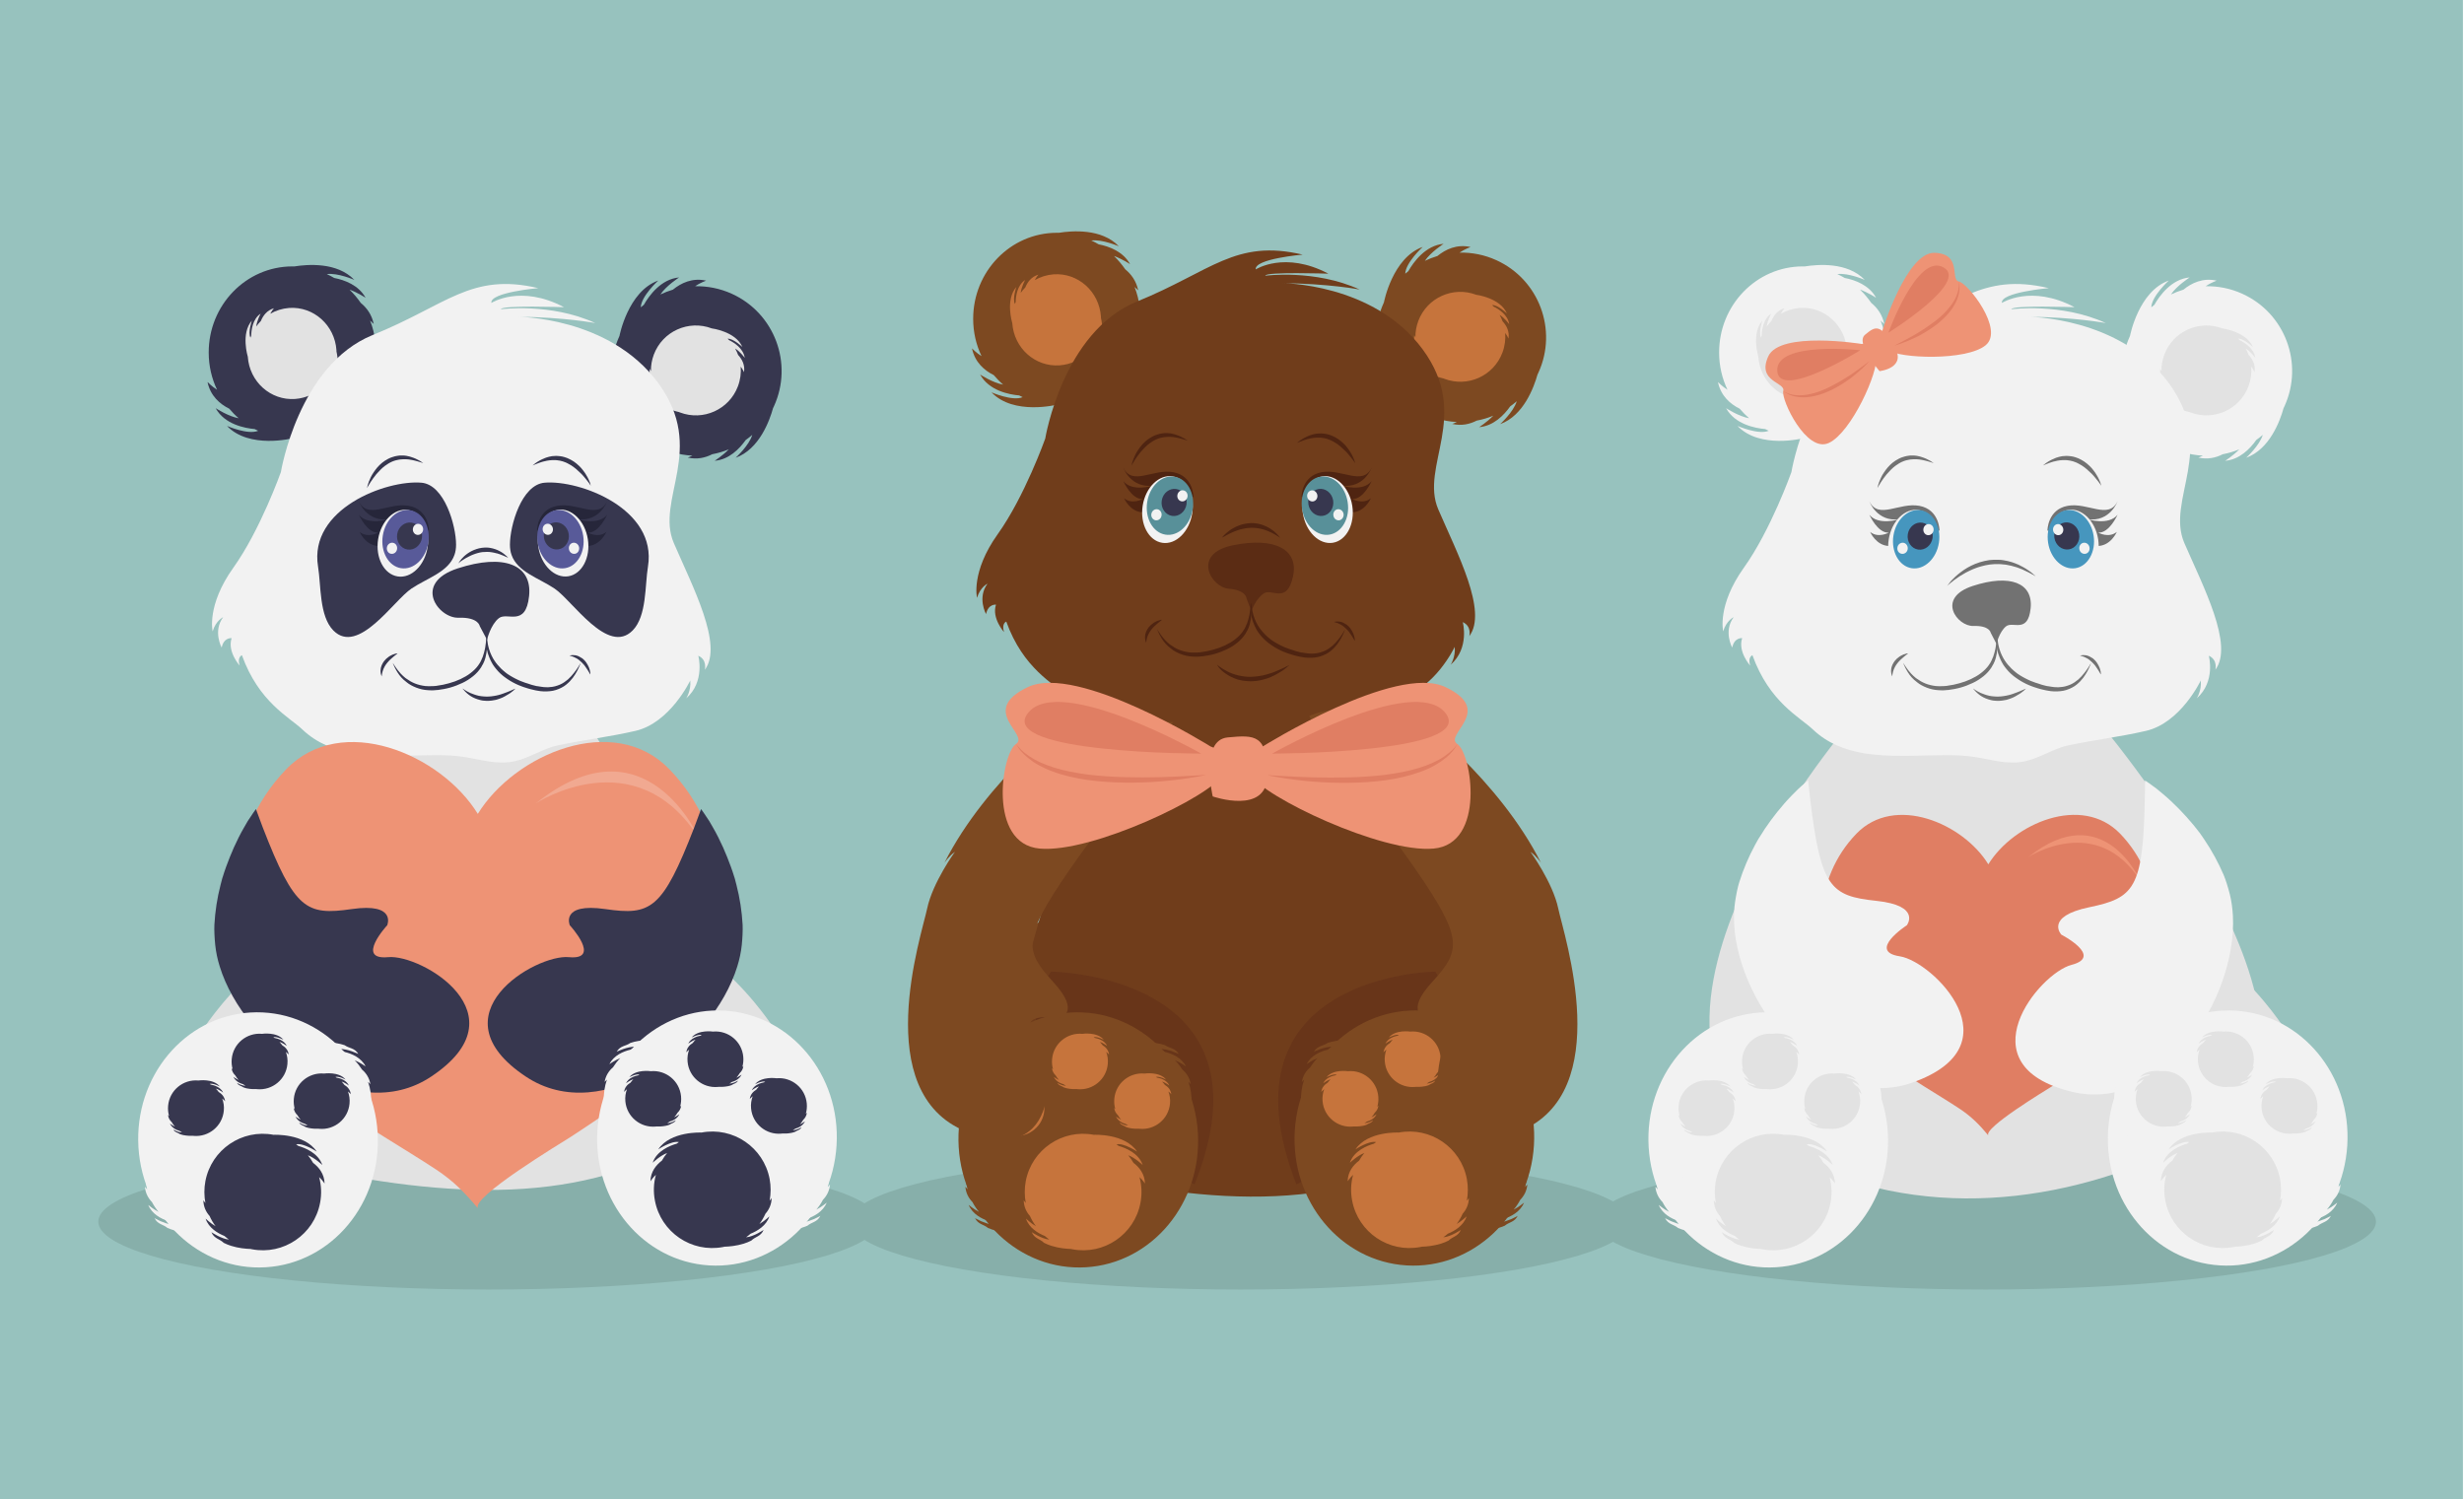 <?xml version="1.0" encoding="utf-8"?>
<!-- Generator: Adobe Illustrator 16.0.0, SVG Export Plug-In . SVG Version: 6.00 Build 0)  -->
<!DOCTYPE svg PUBLIC "-//W3C//DTD SVG 1.0//EN" "http://www.w3.org/TR/2001/REC-SVG-20010904/DTD/svg10.dtd">
<svg version="1.0" xmlns:x="http://ns.adobe.com/Extensibility/1.0/" xmlns:i="http://ns.adobe.com/AdobeIllustrator/10.0/" xmlns:graph="http://ns.adobe.com/Graphs/1.0/"
	 xmlns="http://www.w3.org/2000/svg" xmlns:xlink="http://www.w3.org/1999/xlink" xmlns:a="http://ns.adobe.com/AdobeSVGViewerExtensions/3.0/"
	 x="0px" y="0px" width="2301px" height="1400px" viewBox="0 0 2301 1400" enable-background="new 0 0 2301 1400"
	 xml:space="preserve">
<g id="Background">
	<rect fill="#97C2BE" width="2300" height="1400"/>
	<ellipse fill="#87AFAA" cx="456.3" cy="1140.9" rx="364.5" ry="63.4"/>
	<ellipse fill="#87AFAA" cx="1158.3" cy="1140.9" rx="364.5" ry="63.4"/>
	<ellipse fill="#87AFAA" cx="1854.3" cy="1140.9" rx="364.5" ry="63.4"/>
</g>
<g id="Objects">
	<g>
		<g>
			<path fill="#E2E2E2" d="M187.6,964.2c0,0,77-122,153.7-80.3c76.7,41.7-40.6,198.2-72.6,207.6C236.7,1101,187.6,964.2,187.6,964.2
				z"/>
			<path fill="#E2E2E2" d="M723.8,962c0,0-77-122-153.7-80.3c-76.7,41.7,40.6,198.2,72.6,207.7C674.6,1098.8,723.8,962,723.8,962z"
				/>
			<path fill="#E2E2E2" d="M320.5,715c0,0-172.4,345.7-38.5,374.5c133.9,28.8,263.6,38.4,369.1-30.7
				C756.5,989.6,543.6,667,543.6,667L320.5,715z"/>
			<g>
				<path fill="#37374F" d="M687,427.5c22-7.9,31.7-34.7,34.9-46.3c0.3-0.6,0.6-1.3,0.9-1.9c18.1-39.8,0.5-86.8-39.3-104.9
					c-11.2-5.1-22.9-7.3-34.4-7.1c4.7-3.2,10.3-5.2,10.3-5.2c-12.8-2.9-23.4,2.2-31,8.4c-4,1.2-7.9,2.7-11.7,4.5
					c5.5-8.2,17.5-15.9,17.5-15.9c-17,1.5-28.2,17.2-32.9,25.5c-1,0.8-1.9,1.6-2.9,2.4c0.3-10.4,16.3-25,16.3-25
					c-28.3,10.1-36.2,51.7-36.2,51.7c-0.6,1.3-1.2,2.7-1.7,4c-0.5,1.3-1,2.7-1.5,4c0.5,3.4-2.4,5.3-1.9,8.6
					c1.4,3.8,3.2,7.4,4.6,11.1c0.5,1.2,1,2.5,1.4,3.7c0.4,1.3,0.8,2.6,1.2,3.9c4.7,12.8,10.6,25,17,37.3c1,1.7,2,3.4,3,5
					c3,5.1,5.8,10.2,8.1,15.5c0.9,1.4,1.8,2.7,2.8,4c3,3.9,6.4,7.3,11,9.7c1.6,0.6,3.2,1.1,4.8,1.6c6.4,2,12.9,3.1,19.3,3.4
					c-2.4,1.2-4.3,1.8-4.3,1.8c8.7,2,16.4,0.2,22.8-3.1c5.3-1,10.5-2.5,15.5-4.6c-5.8,6-13.2,10.7-13.2,10.7
					c13.4-1.1,23.1-11.1,29-19.4c2.1-1.5,4.2-3.1,6.1-4.8C699.6,416.1,687,427.5,687,427.5z"/>
				<path fill="#E2E2E2" d="M608.4,367.9c1.1,5.1,5,5.8,7.4,9.1c1.6,1.2,3.2,2.2,4.9,3.1c5,2.6,10.2,4,13.3,4.7
					c0.3,0.1,0.7,0.3,1,0.4c21.7,8.2,45.9-2.7,54.1-24.4c2.3-6.1,3.1-12.4,2.6-18.4c1.9,2.4,3.1,5.2,3.1,5.2
					c1.1-6.9-2-12.3-5.5-16.1c-0.8-2.1-1.7-4.1-2.8-6c4.5,2.6,9,8.7,9,8.7c-1.4-9-10.1-14.3-14.6-16.5c-0.4-0.5-0.9-1-1.4-1.4
					c5.5-0.2,13.8,7.8,13.8,7.8c-6.3-14.6-28.6-17.4-28.6-17.4c-21.7-8.2-45.9,2.7-54.1,24.4c-1.9,5.1-2.8,10.3-2.7,15.5
					c-0.7-1.3-1.1-2.2-1.1-2.2c-0.7,4.7,0.5,8.7,2.4,12c0.7,2.8,1.7,5.5,3,8c-3.4-2.9-6.1-6.6-6.1-6.6c1.1,7,6.7,11.8,11.2,14.7
					c0.9,1.1,1.8,2.1,2.8,3.1c-1.3-0.3-2.7-1-4.1-1.7c-1.4-0.8-2.7-1.7-3.8-2.5C610.1,369.4,608.4,367.9,608.4,367.9z"/>
			</g>
			<g>
				<path fill="#37374F" d="M330.9,261.4c-16.1-16.9-44.1-14.5-55.9-12.6c-0.7,0-1.4,0-2.1,0c-43.2,0.1-78.1,36.2-78,80.5
					c0,12.4,2.8,24.2,7.8,34.7c-4.8-3-8.9-7.2-8.9-7.2c2.7,13,11.6,20.6,20.3,24.9c2.7,3.2,5.6,6.2,8.8,8.9
					c-9.6-1.6-21.5-9.4-21.5-9.4c8.3,15.1,27.1,18.7,36.4,19.5c1.1,0.6,2.2,1.1,3.3,1.6c-9.5,4.1-29.1-4.5-29.1-4.5
					c20.7,21.8,61.3,11.5,61.3,11.5c1.4,0,2.9,0,4.3-0.1c1.4-0.1,2.8-0.2,4.2-0.4c2.9-1.9,5.7,0,8.5-1.9c2.8-2.9,5.4-6,8.1-8.9
					c0.9-1,1.8-1.9,2.7-2.8c1-0.9,2-1.8,3-2.7c9.6-9.7,18-20.3,26.5-31.4c1.1-1.6,2.2-3.3,3.3-4.9c3.3-4.9,6.7-9.6,10.5-14
					c0.9-1.4,1.7-2.8,2.5-4.3c2.3-4.4,3.9-9,4.1-14.2c-0.1-1.7-0.3-3.4-0.5-5.1c-0.9-6.7-2.5-13.2-4.9-19.2c2,1.8,3.4,3.2,3.4,3.2
					c-1.8-8.9-6.6-15.2-12.1-19.7c-3.1-4.5-6.6-8.6-10.5-12.4c7.8,2.8,15,7.6,15,7.6c-6.5-11.8-19.5-16.6-29.3-18.5
					c-2.2-1.3-4.5-2.5-6.9-3.6C315.5,254.6,330.9,261.4,330.9,261.4z"/>
				<path fill="#E2E2E2" d="M309.7,358.9c4.1-3.2,3.1-7,5.1-10.7c0.4-1.9,0.6-3.9,0.7-5.8c0.3-5.7-0.6-11.1-1.3-14.2
					c0-0.4,0-0.8,0-1.1c-1.6-23.4-21.3-41.1-44.2-39.5c-6.4,0.5-12.4,2.4-17.6,5.4c1.4-2.7,3.4-5.1,3.4-5.1
					c-6.6,1.9-10.2,7-12.2,11.9c-1.6,1.6-3,3.3-4.3,5.1c0.5-5.3,4.1-12,4.1-12c-7.5,5-8.7,15.3-8.8,20.5c-0.3,0.6-0.5,1.2-0.7,1.9
					c-2.5-5,1.3-15.9,1.3-15.9c-10.5,12-3.8,33.7-3.8,33.7c1.6,23.4,21.3,41.1,44.2,39.5c5.4-0.4,10.4-1.8,15-4
					c-0.8,1.2-1.5,1.9-1.5,1.9c4.5-1.3,7.6-4.1,9.7-7.3c2.2-1.8,4.2-3.9,6-6.1c-1.2,4.3-3.4,8.4-3.4,8.4c5.9-4,7.9-11.1,8.5-16.5
					c0.6-1.2,1.1-2.5,1.6-3.8c0.3,1.4,0.3,2.9,0.1,4.5c-0.1,1.6-0.4,3.1-0.7,4.6C310.5,356.8,309.7,358.9,309.7,358.9z"/>
			</g>
			<path fill="#F2F2F2" d="M482.5,295.8c0,0,86.3-0.4,132.1,61.8c45.8,62.2-3,108.9,14.7,149.7c17.6,40.8,46.3,95.1,28.9,118.2
				c0,0,2.5-9.2-6.1-13.1c0,0,6.6,24.1-11.3,39.8c0,0,4.7-7,3.8-16.7c0,0-18.8,39.7-51.3,47.1c-23.8,5.5-48.1,8.4-72,13.4
				c-14.3,3-26.5,11.8-40.6,14.9c-16.5,3.7-31.4-1.6-47.6-4c-16.5-2.5-33.4-1.5-49.9-1.2c-35,0.7-73.7,1.4-100.8-24.4
				c-12.3-11.7-40.6-25.3-56.5-69.4c0,0-4.6,1.7-2.1,9.7c0,0-11.7-13-7.5-25.6c0,0-7.2-1-9.3,8.8c0,0-8.4-15.3,1.4-28.4
				c0,0-6.8,3.1-9.8,13.2c0,0-5.9-24.1,19.3-59.4c25.2-35.2,44.4-89.3,44.4-89.3s16.3-99.8,85.7-128c69.5-28.1,91.7-58.6,154.7-43.8
				c0,0-45.4,3.9-43.8,13.8c0,0,27.1-17.5,67.8,4c0,0-58.8-2-58.9,1.9c0,0,46.3-6.2,88.1,12.9C555.9,301.8,528,296.2,482.5,295.8z"
				/>
			<g>
				<g>
					<path fill="#E2E2E2" d="M293.7,766c0,0-32.5,27.6-34.7,46.1c0,0,20.2-18.4,35.9-10.1C310.5,810.2,293.7,766,293.7,766z"/>
					<path fill="#F2F2F2" d="M303.9,743.3c0,0-27.7,23.2-27.1,35.6c0,0,17-15.2,33.7-12.2C327.2,769.6,303.9,743.3,303.9,743.3z"/>
					<path fill="#E2E2E2" d="M285.8,794.6c0,0-32.5,27.6-34.7,46.1c0,0,20.2-18.4,35.9-10.1C302.6,838.8,285.8,794.6,285.8,794.6z"
						/>
				</g>
				<g>
					<path fill="#E2E2E2" d="M638.9,822.5c0,0,32.5,27.6,34.7,46.1c0,0-20.2-18.4-35.9-10.1C622.1,866.7,638.9,822.5,638.9,822.5z"
						/>
					<path fill="#E2E2E2" d="M628.7,799.7c0,0,27.7,23.2,27.1,35.6c0,0-17-15.2-33.7-12.2C605.4,826.1,628.7,799.7,628.7,799.7z"/>
					<path fill="#E2E2E2" d="M646.7,851c0,0,32.5,27.6,34.7,46.1c0,0-20.2-18.4-35.9-10.1C629.9,895.3,646.7,851,646.7,851z"/>
				</g>
			</g>
			<path fill="#EE9375" d="M625.1,718.4c-51.9-53.7-144.6-14.1-178.9,41.7c-34.3-55.8-127.3-95.4-179.1-41.5
				c-58.7,61-58.1,148.9-29.3,223.2c27.7,71.6,109.2,110.7,169.4,150.4c16.5,10.9,26.9,21.7,39.3,36.5c-8.2-9.8,78.7-61.9,86.4-66.9
				c31.8-20.8,64.2-42.3,90-70.5c13.4-14.6,24.9-31.1,32.1-49.7C683.6,867.2,684,779.3,625.1,718.4z M446.4,966.9"/>
			<path fill="#F1A991" d="M500.4,750.3c0,0,93.2-61.4,152.7,33.1C653.1,783.4,603.5,667.6,500.4,750.3z"/>
			<path fill="#37374F" d="M688.5,902.6c2.1-6.7,3.5-13.4,4.2-20c0.7-6.8,1-13.8,0.8-18.8c-0.7-12.6-2.6-25.2-5.8-37.5
				c-0.4-1.7-0.8-3.3-1.3-5c-0.2-0.8-0.3-1.3-0.4-1.5c0-0.1-0.1-0.3-0.2-0.5c-1-3.3-2.1-6.6-3.3-9.9c-2.2-6-4.6-12-7.2-17.9
				c-2.9-6.4-6-12.7-9.5-18.7c-0.9-1.5-1.7-3-2.6-4.5c-0.2-0.4-0.4-0.7-0.5-0.9c-0.2-0.3-0.4-0.6-0.7-1.1c-1.6-2.4-3.2-4.8-4.8-7.2
				c-0.8-1.2-1.7-2.3-2.5-3.5c-2,5.6-4.2,11.3-6.4,17.2c-29.8,76.9-40.7,82.3-83,76.2c-42.3-6.1-33.2,15.1-33.2,15.1
				s30.2,32.7-0.8,29.8c-31-3-127.3,53.6-40.3,111.5C563.1,1053.6,665.6,977.1,688.5,902.6z"/>
			<path fill="#37374F" d="M205.2,902.6c-2.1-6.7-3.5-13.4-4.2-20c-0.7-6.8-1-13.8-0.8-18.8c0.7-12.6,2.6-25.2,5.8-37.5
				c0.4-1.7,0.8-3.3,1.3-5c0.2-0.8,0.3-1.3,0.4-1.5c0-0.1,0.1-0.3,0.2-0.5c1-3.3,2.1-6.6,3.3-9.9c2.2-6,4.6-12,7.2-17.9
				c2.9-6.4,6-12.7,9.5-18.7c0.9-1.5,1.7-3,2.6-4.5c0.2-0.4,0.4-0.7,0.5-0.9c0.2-0.3,0.4-0.6,0.7-1.1c1.6-2.4,3.2-4.8,4.8-7.2
				c0.8-1.2,1.7-2.3,2.5-3.5c2,5.6,4.2,11.3,6.4,17.2c29.8,76.9,40.7,82.3,83,76.2c42.3-6.1,33.2,15.1,33.2,15.1
				s-30.2,32.7,0.8,29.8c31-3,127.3,53.6,40.3,111.5C330.6,1053.6,228.1,977.1,205.2,902.6z"/>
			<g>
				
					<ellipse transform="matrix(0.998 -6.094280e-02 6.094280e-02 0.998 -64.439 16.665)" fill="#F2F2F2" cx="241" cy="1064.7" rx="111.9" ry="119.2"/>
				<path fill="#37374F" d="M197.4,1150.7c2.6,6.2,7.7,6.2,11.5,10c2.2,1.1,4.6,2.1,6.9,2.8c7,2.2,13.9,2.8,18.1,2.9
					c0.5,0.1,0.9,0.2,1.4,0.3c29.5,5.6,58-13.8,63.6-43.3c1.6-8.3,1.2-16.5-0.9-24.1c2.9,2.6,5.1,6,5.1,6c-0.2-9-5.3-15.2-10.7-19.3
					c-1.4-2.5-3.1-4.9-4.9-7.1c6.4,2.3,13.5,9.1,13.5,9.1c-3.7-11.1-16.1-16-22.4-17.8c-0.7-0.5-1.4-1-2.1-1.5
					c7-1.5,19.3,6.8,19.3,6.8c-11.4-17.2-40.4-15.7-40.4-15.7c-29.5-5.6-58,13.8-63.6,43.3c-1.3,6.9-1.2,13.8,0,20.4
					c-1.2-1.4-1.9-2.6-1.9-2.6c0.1,6.1,2.5,11,5.8,14.7c1.5,3.4,3.4,6.6,5.6,9.6c-4.9-2.9-9.3-7.1-9.3-7.1
					c2.9,8.7,11.2,13.6,17.6,16.2c1.3,1.2,2.8,2.3,4.2,3.3c-1.8-0.1-3.7-0.6-5.6-1.3c-1.9-0.7-3.8-1.5-5.4-2.4
					C199.8,1152.4,197.4,1150.7,197.4,1150.7z"/>
				<path fill="#F2F2F2" d="M155.4,1055.5c-10.2,8.5-17.4,20.7-19.2,34.9c-0.9,7-0.4,13.9,1.2,20.3c-1.3-1.4-2.1-2.4-2.1-2.4
					c0.5,6.1,3.2,10.8,6.6,14.3c1.7,3.3,3.8,6.4,6.2,9.2c-5.1-2.6-9.7-6.5-9.7-6.5c3.5,8.5,12,12.9,18.6,15.1
					c1.4,1.1,2.9,2.1,4.4,3.1c-1.8,0-3.7-0.4-5.7-0.9c-1.9-0.6-3.8-1.3-5.5-2c-3.4-1.5-5.9-3-5.9-3c3,6,8,5.7,12.1,9.2
					c2.3,1,4.7,1.8,7.1,2.4c1.1,0.3,2.2,0.5,3.3,0.7L155.4,1055.5z"/>
				<path fill="#F2F2F2" d="M330.3,1066.9c9.5-9.3,15.6-22.1,16.3-36.4c0.3-7.1-0.7-13.9-2.9-20.2c1.4,1.3,2.2,2.3,2.2,2.3
					c-1-6.1-4.1-10.5-7.8-13.7c-2-3.1-4.3-6.1-6.9-8.7c5.3,2.2,10.2,5.7,10.2,5.7c-4.1-8.2-13-11.9-19.7-13.5c-1.5-1-3-1.9-4.6-2.7
					c1.8-0.1,3.7,0.1,5.7,0.5c2,0.4,3.9,1,5.7,1.6c3.5,1.2,6.1,2.5,6.1,2.5c-3.4-5.8-8.5-5.1-12.8-8.2c-2.4-0.8-4.8-1.4-7.3-1.8
					c-1.1-0.2-2.3-0.3-3.4-0.5L330.3,1066.9z"/>
				<path fill="#37374F" d="M161.9,1054.9c1.5,2.8,3.9,2.6,6,4.2c1.1,0.4,2.3,0.8,3.4,1c3.4,0.7,6.8,0.7,8.7,0.6
					c0.2,0,0.5,0.1,0.7,0.1c14.3,1.3,27-9.2,28.3-23.5c0.4-4-0.2-7.9-1.5-11.4c1.5,1.1,2.7,2.6,2.7,2.6c-0.5-4.3-3.2-7-6-8.7
					c-0.8-1.1-1.7-2.2-2.6-3.1c3.2,0.8,6.8,3.7,6.8,3.7c-2.3-5.1-8.4-6.9-11.5-7.5c-0.3-0.2-0.7-0.4-1.1-0.6c3.3-1,9.5,2.4,9.5,2.4
					c-6.2-7.7-20-5.6-20-5.6c-14.3-1.3-27,9.2-28.3,23.5c-0.3,3.4,0,6.6,0.9,9.7c-0.6-0.6-1-1.1-1-1.1c0.3,2.9,1.7,5.1,3.4,6.7
					c0.9,1.5,1.9,3,3.1,4.3c-2.5-1.2-4.7-2.9-4.7-2.9c1.8,4,5.9,6,9.1,6.9c0.7,0.5,1.4,1,2.2,1.4c-0.8,0-1.8-0.1-2.7-0.4
					c-0.9-0.2-1.9-0.6-2.7-0.9C163.1,1055.5,161.9,1054.9,161.9,1054.9z"/>
				<path fill="#37374F" d="M221.3,1011.3c1.5,2.8,3.9,2.6,6,4.2c1.1,0.4,2.3,0.8,3.4,1c3.4,0.7,6.8,0.7,8.7,0.6
					c0.2,0,0.5,0.1,0.7,0.1c14.3,1.3,27-9.2,28.3-23.5c0.4-4-0.2-7.9-1.5-11.4c1.5,1.1,2.7,2.6,2.7,2.6c-0.5-4.3-3.2-7-6-8.7
					c-0.8-1.1-1.7-2.2-2.6-3.1c3.1,0.8,6.8,3.7,6.8,3.7c-2.3-5.1-8.4-6.9-11.5-7.5c-0.3-0.2-0.7-0.4-1.1-0.6c3.3-1,9.5,2.4,9.5,2.4
					c-6.2-7.7-20-5.6-20-5.6c-14.3-1.3-27,9.2-28.3,23.5c-0.3,3.4,0,6.6,0.9,9.7c-0.6-0.6-1-1.1-1-1.1c0.3,2.9,1.7,5.1,3.4,6.7
					c0.9,1.5,1.9,3,3.1,4.3c-2.5-1.2-4.8-2.9-4.8-2.9c1.8,4,5.9,6,9.1,6.9c0.7,0.5,1.4,1,2.2,1.4c-0.8,0-1.8-0.1-2.7-0.4
					c-0.9-0.2-1.9-0.6-2.7-0.9C222.5,1012,221.3,1011.3,221.3,1011.3z"/>
				<path fill="#37374F" d="M279.3,1048.3c1.5,2.8,3.9,2.6,6,4.2c1.1,0.4,2.3,0.8,3.4,1c3.4,0.7,6.8,0.7,8.7,0.6
					c0.2,0,0.5,0.1,0.7,0.1c14.3,1.3,27-9.2,28.3-23.5c0.4-4-0.2-7.9-1.5-11.4c1.5,1.1,2.7,2.6,2.7,2.6c-0.5-4.3-3.2-7-6-8.7
					c-0.8-1.1-1.7-2.2-2.6-3.1c3.1,0.8,6.8,3.7,6.8,3.7c-2.3-5.1-8.4-6.9-11.5-7.4c-0.3-0.2-0.7-0.4-1.1-0.6c3.3-1,9.5,2.4,9.5,2.4
					c-6.2-7.7-20-5.6-20-5.6c-14.3-1.3-27,9.2-28.3,23.5c-0.3,3.4,0,6.6,0.9,9.7c-0.6-0.6-1-1.1-1-1.1c0.3,2.9,1.7,5.1,3.4,6.7
					c0.9,1.5,1.9,3,3.1,4.3c-2.5-1.2-4.8-2.9-4.8-2.9c1.8,4,5.9,6,9.1,6.9c0.7,0.5,1.4,1,2.2,1.4c-0.8,0-1.8-0.1-2.7-0.4
					c-0.9-0.2-1.9-0.6-2.7-0.9C280.6,1049,279.3,1048.3,279.3,1048.3z"/>
			</g>
			<g>
				
					<ellipse transform="matrix(-0.998 -6.093840e-02 6.093840e-02 -0.998 1272.949 2164.092)" fill="#F2F2F2" cx="669.5" cy="1062.6" rx="111.9" ry="119.2"/>
				<path fill="#37374F" d="M713.1,1148.6c-2.6,6.2-7.7,6.2-11.5,10c-2.2,1.1-4.6,2.1-6.9,2.8c-7,2.2-13.9,2.8-18.1,2.9
					c-0.5,0.1-0.9,0.2-1.4,0.3c-29.5,5.6-58-13.8-63.6-43.3c-1.6-8.3-1.2-16.5,0.9-24.1c-2.9,2.6-5.1,6-5.1,6
					c0.2-9,5.3-15.2,10.7-19.3c1.4-2.5,3.1-4.9,4.9-7.1c-6.4,2.3-13.5,9.1-13.5,9.1c3.7-11.1,16.1-16,22.4-17.8
					c0.7-0.5,1.4-1,2.1-1.5c-7-1.5-19.3,6.8-19.3,6.8c11.4-17.2,40.4-15.7,40.4-15.7c29.5-5.6,58,13.8,63.6,43.3
					c1.3,6.9,1.2,13.8,0,20.4c1.2-1.4,1.9-2.6,1.9-2.6c-0.1,6.1-2.5,11-5.8,14.7c-1.5,3.4-3.4,6.6-5.6,9.6c4.9-2.9,9.3-7.1,9.3-7.1
					c-2.9,8.7-11.2,13.6-17.6,16.2c-1.3,1.2-2.8,2.3-4.2,3.3c1.8-0.1,3.7-0.6,5.6-1.3c1.9-0.7,3.8-1.5,5.4-2.4
					C710.7,1150.3,713.1,1148.6,713.1,1148.6z"/>
				<path fill="#F2F2F2" d="M755,1053.4c10.2,8.5,17.4,20.7,19.2,34.9c0.9,7,0.4,13.9-1.2,20.3c1.3-1.4,2.1-2.4,2.1-2.4
					c-0.5,6.1-3.2,10.8-6.6,14.3c-1.7,3.3-3.8,6.4-6.2,9.2c5.1-2.6,9.7-6.5,9.7-6.5c-3.5,8.5-12,12.9-18.6,15.1
					c-1.4,1.1-2.9,2.1-4.4,3.1c1.8,0,3.7-0.4,5.7-0.9c1.9-0.6,3.8-1.3,5.5-2c3.4-1.5,5.9-3,5.9-3c-3,6-8,5.7-12.1,9.2
					c-2.3,1-4.7,1.8-7.1,2.4c-1.1,0.3-2.2,0.5-3.3,0.7L755,1053.4z"/>
				<path fill="#F2F2F2" d="M580.2,1064.8c-9.5-9.3-15.6-22.1-16.3-36.4c-0.3-7.1,0.7-13.9,2.9-20.2c-1.4,1.3-2.2,2.3-2.2,2.3
					c1-6.1,4.1-10.5,7.8-13.7c2-3.1,4.3-6.1,6.9-8.7c-5.3,2.2-10.2,5.7-10.2,5.7c4.1-8.2,13-11.9,19.7-13.5c1.5-1,3-1.9,4.6-2.7
					c-1.8-0.1-3.7,0.1-5.7,0.5c-2,0.4-3.9,1-5.7,1.6c-3.5,1.2-6.1,2.5-6.1,2.5c3.4-5.8,8.5-5.1,12.8-8.2c2.4-0.8,4.8-1.4,7.3-1.8
					c1.1-0.2,2.3-0.3,3.4-0.5L580.2,1064.8z"/>
				<path fill="#37374F" d="M748.5,1052.8c-1.5,2.8-3.9,2.6-6,4.2c-1.1,0.4-2.3,0.8-3.4,1c-3.4,0.7-6.8,0.7-8.7,0.6
					c-0.2,0-0.5,0.1-0.7,0.1c-14.3,1.3-27-9.2-28.3-23.5c-0.4-4,0.2-7.9,1.5-11.4c-1.5,1.1-2.7,2.6-2.7,2.6c0.5-4.3,3.2-7,6-8.7
					c0.8-1.1,1.7-2.2,2.6-3.1c-3.1,0.8-6.8,3.7-6.8,3.7c2.3-5.1,8.4-6.9,11.5-7.5c0.3-0.2,0.7-0.4,1.1-0.6c-3.3-1-9.5,2.4-9.5,2.4
					c6.2-7.7,20-5.6,20-5.6c14.3-1.3,27,9.2,28.3,23.5c0.3,3.4,0,6.6-0.9,9.7c0.6-0.6,1-1.1,1-1.1c-0.3,2.9-1.7,5.1-3.4,6.7
					c-0.9,1.5-1.9,3-3.1,4.3c2.5-1.2,4.7-2.9,4.7-2.9c-1.8,4-5.9,6-9.1,6.9c-0.7,0.5-1.4,1-2.2,1.4c0.8,0,1.8-0.1,2.7-0.4
					c0.9-0.2,1.9-0.6,2.7-0.9C747.3,1053.4,748.5,1052.8,748.5,1052.8z"/>
				<path fill="#37374F" d="M689.2,1009.2c-1.5,2.8-3.9,2.6-6,4.2c-1.1,0.4-2.3,0.8-3.4,1c-3.4,0.7-6.8,0.7-8.7,0.6
					c-0.2,0-0.5,0.1-0.7,0.1c-14.3,1.3-27-9.2-28.3-23.5c-0.4-4,0.2-7.9,1.5-11.4c-1.5,1.1-2.7,2.6-2.7,2.6c0.5-4.3,3.2-7,6-8.7
					c0.8-1.1,1.7-2.2,2.6-3.1c-3.1,0.8-6.8,3.7-6.8,3.7c2.3-5.1,8.4-6.9,11.5-7.5c0.3-0.2,0.7-0.4,1.1-0.6c-3.3-1-9.5,2.4-9.5,2.4
					c6.2-7.7,20-5.6,20-5.6c14.3-1.3,27,9.2,28.3,23.5c0.3,3.4,0,6.6-0.9,9.7c0.6-0.6,1-1.1,1-1.1c-0.3,2.9-1.7,5.1-3.4,6.7
					c-0.9,1.5-1.9,3-3.1,4.3c2.5-1.2,4.8-2.9,4.8-2.9c-1.8,4-5.9,6-9.1,6.9c-0.7,0.5-1.4,1-2.2,1.4c0.8,0,1.8-0.1,2.7-0.4
					c0.9-0.2,1.9-0.6,2.7-0.9C688,1009.9,689.2,1009.2,689.2,1009.2z"/>
				<path fill="#37374F" d="M631.1,1046.2c-1.5,2.8-3.9,2.6-6,4.2c-1.1,0.4-2.3,0.8-3.4,1c-3.4,0.7-6.8,0.7-8.7,0.6
					c-0.2,0-0.5,0.1-0.7,0.1c-14.3,1.3-27-9.2-28.3-23.5c-0.4-4,0.2-7.9,1.5-11.4c-1.5,1.1-2.7,2.6-2.7,2.6c0.5-4.3,3.2-7,6-8.7
					c0.8-1.1,1.7-2.2,2.6-3.1c-3.1,0.8-6.8,3.7-6.8,3.7c2.3-5.1,8.4-6.9,11.5-7.5c0.3-0.2,0.7-0.4,1.1-0.6c-3.3-1-9.5,2.4-9.5,2.4
					c6.2-7.7,20-5.6,20-5.6c14.3-1.3,27,9.2,28.3,23.5c0.3,3.4,0,6.6-0.9,9.7c0.6-0.6,1-1.1,1-1.1c-0.3,2.9-1.7,5.1-3.4,6.7
					c-0.9,1.5-1.9,3-3.1,4.3c2.5-1.2,4.8-2.9,4.8-2.9c-1.8,4-5.9,6-9.1,6.9c-0.7,0.5-1.4,1-2.2,1.4c0.8,0,1.8-0.1,2.7-0.4
					c0.9-0.2,1.9-0.6,2.7-0.9C629.9,1046.9,631.1,1046.2,631.1,1046.2z"/>
			</g>
			<path fill="#37374F" d="M448,584.7c0,0-1.1-8.4-19.8-7.8c-18.7,0.7-43.4-32.2-0.7-46.1s69.7-3.7,66.6,25.8
				c-3.1,29.5-20.4,14.6-28.2,20.7c-7.8,6.1-11.1,20.2-11.1,20.2L448,584.7z"/>
			<path fill="#37374F" d="M454.8,594.5c0,0,0,0.5,0.1,1.4c0.1,0.9,0.1,2.3,0.4,4c0.2,0.8,0.2,1.8,0.5,2.8c0.2,1,0.5,2.1,0.8,3.2
				c0.4,1.1,0.8,2.3,1.2,3.5c0.3,0.6,0.5,1.2,0.8,1.8c0.3,0.6,0.5,1.3,0.9,1.9c0.7,1.3,1.3,2.6,2.2,3.8c0.4,0.6,0.8,1.3,1.3,1.9
				c0.5,0.6,1,1.3,1.5,1.9c2.1,2.5,4.5,4.9,7.3,7.1l1,0.8l1.1,0.8c0.7,0.5,1.5,1,2.3,1.5c1.6,0.9,3.1,1.9,4.8,2.7
				c1.6,0.9,3.4,1.6,5.1,2.4c0.9,0.4,1.8,0.7,2.7,1l1.3,0.5l0.6,0.2l0.7,0.2l2.8,0.9l1.4,0.5c0.5,0.1,0.9,0.2,1.4,0.4
				c0.9,0.2,1.8,0.5,2.7,0.7c0.9,0.3,1.8,0.4,2.7,0.5c1.8,0.4,3.7,0.5,5.5,0.8c0.9,0.1,1.8,0.1,2.7,0.1c0.9,0,1.8,0.1,2.6-0.1
				c3.5-0.1,6.7-1.1,9.6-2.3c2.9-1.2,5.4-3.1,7.6-4.9c2.1-1.9,3.9-3.9,5.3-5.7c0.7-0.9,1.4-1.8,2-2.6c0.6-0.9,1.1-1.6,1.6-2.3
				c1-1.4,1.6-2.6,2.1-3.4c0.5-0.8,0.8-1.2,0.8-1.2s-0.2,0.5-0.5,1.3c-0.4,0.8-0.8,2.1-1.6,3.7c-0.4,0.8-0.8,1.6-1.3,2.6
				c-0.5,0.9-1.1,1.9-1.7,2.9c-1.3,2.1-2.9,4.3-5,6.5c-2.1,2.1-4.6,4.4-7.9,6c-3.2,1.6-6.8,2.9-10.7,3.2c-3.8,0.4-7.9,0.3-11.8-0.5
				c-1-0.2-2-0.3-3-0.6c-1-0.2-2-0.5-2.9-0.7l-1.5-0.4l-1.4-0.4l-2.8-0.9l-0.7-0.2l-0.8-0.3l-1.4-0.5c-0.9-0.4-1.9-0.7-2.8-1.1
				c-1.8-0.8-3.7-1.6-5.4-2.6c-1.8-0.9-3.4-2-5.1-3.1c-0.8-0.5-1.6-1.2-2.4-1.7l-1.2-0.9l-1.1-0.9c-3-2.4-5.4-5.2-7.5-8
				c-1-1.4-2-2.8-2.7-4.3c-0.8-1.4-1.4-2.9-2-4.3c-0.3-0.7-0.5-1.4-0.8-2.1c-0.2-0.7-0.4-1.4-0.7-2c-0.3-1.3-0.6-2.6-0.9-3.8
				c-0.2-1.2-0.3-2.3-0.4-3.4c-0.1-1-0.1-2-0.1-2.9c-0.1-1.7,0.1-3.1,0.2-4C454.8,594.9,454.8,594.5,454.8,594.5z"/>
			<path fill="#37374F" d="M454.4,594.5c0,0,0,0.5,0.1,1.4c0.1,0.9,0.2,2.3,0.3,4c0,0.9,0,1.8,0,2.9c0,0.5,0,1.1,0,1.6
				c0,0.6-0.1,1.2-0.1,1.8c-0.2,2.4-0.6,5.2-1.4,8.1c-0.2,0.7-0.5,1.5-0.7,2.2c-0.1,0.4-0.2,0.8-0.4,1.1c-0.2,0.4-0.3,0.8-0.5,1.1
				c-0.2,0.4-0.3,0.8-0.5,1.1l-0.3,0.6l-0.1,0.1l0,0.1l-0.1,0.1l-0.2,0.3c-0.4,0.7-0.8,1.4-1.2,2.2c-2,3.1-4.5,5.9-7.5,8.3
				c-3,2.4-6.3,4.6-10,6.3c-3.6,1.7-7.4,3.2-11.3,4.3c-3.9,1.1-7.9,1.8-11.8,2.3l-0.4,0l-0.3,0l-0.2,0l-0.7,0.1l-1.4,0.1l-1.4,0.1
				l-1.5,0c-2,0-4-0.2-5.9-0.4c-3.8-0.5-7.5-1.7-10.7-3.2c-1.6-0.7-3.1-1.6-4.5-2.5c-0.7-0.5-1.3-1-2-1.5c-0.6-0.5-1.2-1-1.8-1.5
				c-0.3-0.3-0.6-0.5-0.9-0.7c-0.3-0.3-0.5-0.5-0.8-0.8c-0.5-0.5-1-1-1.5-1.5c-0.4-0.5-0.9-1.1-1.3-1.6c-0.2-0.3-0.4-0.5-0.6-0.7
				c-0.2-0.3-0.4-0.5-0.5-0.8c-0.7-1-1.4-1.9-1.9-2.9c-0.5-0.9-1-1.7-1.4-2.5c-0.4-0.8-0.8-1.5-1-2.1c-0.3-0.6-0.5-1.2-0.7-1.6
				c-0.4-0.9-0.5-1.3-0.5-1.3s0.3,0.4,0.8,1.2c0.2,0.4,0.5,0.9,0.9,1.4c0.4,0.5,0.8,1.2,1.3,1.9c0.5,0.7,1.1,1.5,1.7,2.3
				c0.6,0.8,1.4,1.7,2.1,2.5c0.2,0.2,0.4,0.4,0.6,0.7c0.2,0.2,0.4,0.4,0.7,0.7c0.4,0.4,0.9,0.9,1.4,1.4c0.5,0.4,1,0.9,1.5,1.3
				c0.3,0.2,0.5,0.5,0.8,0.7c0.3,0.2,0.6,0.4,0.9,0.6c2.3,1.7,5,3.3,8,4.5c3,1.2,6.3,2,9.8,2.4c1.8,0.1,3.6,0.2,5.3,0.1l1.3,0
				l1.4-0.1l1.4-0.1l0.7-0.1l0.2,0c0,0,0.1,0,0,0l0,0l0.1,0l0.4-0.1c3.8-0.5,7.5-1.2,11.2-2.3c3.7-1,7.3-2.3,10.7-3.9
				c3.4-1.6,6.6-3.4,9.4-5.6c2.8-2.1,5.3-4.6,7.1-7.1c0.5-0.7,0.9-1.4,1.4-2.1l0.2-0.3l0,0c0,0,0.1-0.1,0,0l0-0.1l0.1-0.1l0.3-0.5
				c0.2-0.3,0.4-0.7,0.5-1c0.2-0.3,0.4-0.7,0.5-1c0.2-0.3,0.3-0.7,0.4-1c0.3-0.7,0.6-1.4,0.9-2c0.9-2.7,1.7-5.3,2.1-7.6
				c0.1-0.6,0.2-1.1,0.3-1.7c0.1-0.6,0.2-1.1,0.2-1.6c0.2-1,0.3-2,0.4-2.8c0.1-0.9,0.2-1.6,0.2-2.3c0-0.7,0.1-1.2,0.1-1.7
				C454.3,594.9,454.4,594.5,454.4,594.5z"/>
			<path fill="#37374F" d="M432,643c0,0,0.7,0.5,1.9,1.3c1.2,0.8,3,1.9,5.3,2.9c1.1,0.5,2.4,1,3.7,1.4c1.3,0.5,2.7,0.8,4.2,1.2
				c1.5,0.3,3,0.5,4.5,0.6c1.6,0.1,3.1,0.2,4.7,0.1c1.6-0.1,3.2-0.2,4.7-0.5c0.8-0.1,1.6-0.3,2.3-0.4c0.8-0.2,1.5-0.3,2.2-0.5
				c1.5-0.4,2.9-0.8,4.2-1.3c1.3-0.5,2.6-0.9,3.8-1.4c1.2-0.5,2.2-0.9,3.2-1.3c0.9-0.4,1.8-0.7,2.5-1.1c1.4-0.6,2.2-0.9,2.2-0.9
				s-0.6,0.6-1.7,1.6c-0.6,0.5-1.2,1.1-2.1,1.7c-0.4,0.3-0.9,0.7-1.3,1c-0.5,0.3-1,0.7-1.6,1c-1.1,0.7-2.3,1.4-3.6,2.1
				c-1.3,0.7-2.8,1.4-4.3,1.9c-0.8,0.3-1.6,0.6-2.4,0.8c-0.8,0.3-1.7,0.5-2.5,0.6c-1.7,0.4-3.5,0.6-5.3,0.7c-0.9,0-1.8,0-2.7,0
				c-0.9-0.1-1.8-0.1-2.7-0.2c-0.4-0.1-0.9-0.1-1.3-0.2c-0.4-0.1-0.9-0.2-1.3-0.3c-0.9-0.2-1.7-0.4-2.5-0.7c-3.2-1-6-2.5-8.1-4.1
				c-1.1-0.8-2-1.6-2.7-2.3c-0.8-0.7-1.4-1.4-1.9-2C432.4,643.8,432,643,432,643z"/>
			<path fill="#37374F" d="M371.3,610.2c0,0-0.4,0.3-1,0.8c-0.3,0.2-0.7,0.5-1.1,0.9c-0.4,0.3-0.9,0.7-1.4,1.1
				c-0.5,0.4-1.1,0.9-1.6,1.4c-0.6,0.5-1.1,1-1.7,1.5c-0.6,0.5-1.1,1.1-1.7,1.7c-0.6,0.6-1.1,1.2-1.6,1.9l-0.7,1l-0.4,0.5l-0.3,0.5
				c-0.2,0.3-0.4,0.7-0.6,1c-0.2,0.3-0.3,0.7-0.5,1c-0.2,0.3-0.3,0.7-0.5,1c-0.1,0.3-0.2,0.7-0.4,1c-0.3,0.7-0.5,1.3-0.6,1.9
				c-0.1,0.6-0.3,1.2-0.4,1.7c-0.1,0.5-0.1,1-0.2,1.4c-0.1,0.8-0.2,1.2-0.2,1.2s-0.2-0.4-0.4-1.2c-0.1-0.4-0.3-0.9-0.4-1.4
				c-0.1-0.6-0.1-1.2-0.2-1.9c0-0.4-0.1-0.7,0-1.1c0-0.4,0.1-0.8,0.1-1.2c0.1-0.4,0.1-0.8,0.2-1.3c0.1-0.4,0.3-0.8,0.4-1.3
				c0.2-0.9,0.7-1.7,1.1-2.5l0.3-0.6l0.4-0.6l0.8-1.2c0.6-0.7,1.2-1.4,1.9-2.1c0.7-0.6,1.4-1.2,2.1-1.7c0.7-0.5,1.4-1,2.1-1.3
				c0.7-0.4,1.4-0.7,2-1c1.3-0.5,2.4-0.8,3.2-1C370.9,610.2,371.3,610.2,371.3,610.2z"/>
			<path fill="#37374F" d="M551.2,629.9c0,0-0.2-0.4-0.6-1.1c-0.2-0.3-0.4-0.7-0.7-1.2c-0.3-0.5-0.6-1-0.9-1.5
				c-0.4-0.5-0.7-1.2-1.2-1.8c-0.4-0.6-0.8-1.3-1.3-1.9c-0.4-0.7-1-1.3-1.5-1.9c-0.5-0.6-1.1-1.2-1.7-1.8l-0.9-0.8l-0.4-0.4
				l-0.5-0.4c-0.3-0.2-0.6-0.5-0.9-0.8c-0.3-0.3-0.7-0.4-1-0.7c-0.3-0.2-0.6-0.4-0.9-0.6c-0.3-0.2-0.7-0.3-1-0.5
				c-0.6-0.3-1.2-0.7-1.8-0.9c-0.6-0.2-1.1-0.5-1.6-0.6c-0.5-0.1-1-0.3-1.3-0.4c-0.8-0.2-1.2-0.4-1.2-0.4s0.4-0.1,1.2-0.2
				c0.4-0.1,0.9-0.1,1.5-0.2c0.6,0,1.2,0,1.9,0.1c0.4,0,0.7,0,1.1,0.1c0.4,0.1,0.8,0.2,1.2,0.3c0.4,0.1,0.8,0.2,1.2,0.4
				c0.4,0.2,0.8,0.4,1.2,0.6c0.8,0.4,1.6,0.9,2.4,1.4l0.6,0.4l0.5,0.5l1.1,1c0.6,0.7,1.3,1.4,1.8,2.2c0.5,0.8,1,1.5,1.4,2.3
				c0.4,0.8,0.8,1.5,1.1,2.3c0.3,0.7,0.5,1.5,0.7,2.1c0.4,1.3,0.5,2.5,0.6,3.3C551.2,629.4,551.2,629.9,551.2,629.9z"/>
			<g>
				<path fill="#37374F" d="M477.7,518.2c-1-2.8-1.5-6-1.5-9.5c0-17.8,10.8-56,32.3-57.9c33-2.8,105.4,24.5,96.6,78.3
					c-2.9,17.5-1,46.2-14.3,59.7c-23.2,23.5-56.1-27.8-72.9-39.1C503,539.7,483.3,534.2,477.7,518.2z"/>
				<path fill="#26263A" d="M501.5,495.4c0,0,0-19.5,18.8-23c18.8-3.5,38.3,13.2,46.7-4.2c0,0-7,19.5-27.9,16.7
					c0,0,19.5,6.3,27.9-4.2c0,0-7.7,17.4-18.1,16.7c0,0,9.8,5.6,17.4-0.7c0,0-5.6,13.2-18.1,13.2S501.5,495.4,501.5,495.4z"/>
				<g>
					
						<ellipse transform="matrix(0.988 -0.154 0.154 0.988 -71.853 87.05)" fill="#F2F2F2" cx="525.9" cy="507.2" rx="23.4" ry="31.4"/>
					
						<ellipse transform="matrix(0.988 -0.154 0.154 0.988 -71.309 86.619)" fill="#585A99" cx="523.4" cy="503.6" rx="21.5" ry="27.4"/>
					
						<ellipse transform="matrix(0.988 -0.154 0.154 0.988 -70.901 86.016)" fill="#37374F" cx="519.6" cy="500.5" rx="11.7" ry="12.7"/>
					
						<ellipse transform="matrix(0.988 -0.154 0.154 0.988 -70.102 84.83)" fill="#F2F2F2" cx="511.7" cy="494.2" rx="4.8" ry="5.2"/>
					<path fill="#F2F2F2" d="M540.8,511.3c-0.4-2.8-2.9-4.8-5.6-4.4c-2.6,0.4-4.4,3.1-3.9,5.9c0.4,2.9,2.9,4.8,5.6,4.4
						C539.5,516.8,541.2,514.2,540.8,511.3z"/>
				</g>
			</g>
			<g>
				<path fill="#37374F" d="M424.4,518.2c1-2.8,1.5-6,1.5-9.5c0-17.8-10.8-56-32.3-57.9c-33-2.8-105.4,24.5-96.6,78.3
					c2.9,17.5,1,46.2,14.3,59.7c23.2,23.5,56.1-27.8,72.9-39.1C399.2,539.7,418.8,534.2,424.4,518.2z"/>
				<path fill="#26263A" d="M400.6,495.4c0,0,0-19.5-18.8-23c-18.8-3.5-38.3,13.2-46.7-4.2c0,0,7,19.5,27.9,16.7
					c0,0-19.5,6.3-27.9-4.2c0,0,7.7,17.4,18.1,16.7c0,0-9.8,5.6-17.4-0.7c0,0,5.6,13.2,18.1,13.2S400.6,495.4,400.6,495.4z"/>
				<g>
					
						<ellipse transform="matrix(-0.988 -0.154 0.154 -0.988 669.889 1066.381)" fill="#F2F2F2" cx="376.3" cy="507.2" rx="23.4" ry="31.4"/>
					
						<ellipse transform="matrix(-0.988 -0.154 0.154 -0.988 675.319 1059.443)" fill="#585A99" cx="378.7" cy="503.6" rx="21.5" ry="27.4"/>
					
						<ellipse transform="matrix(-0.988 -0.154 0.154 -0.988 683.299 1054.042)" fill="#37374F" cx="382.5" cy="500.5" rx="11.7" ry="12.7"/>
					
						<ellipse transform="matrix(-0.988 -0.154 0.154 -0.988 699.955 1042.764)" fill="#F2F2F2" cx="390.4" cy="494.2" rx="4.8" ry="5.2"/>
					<path fill="#F2F2F2" d="M361.3,511.3c0.4-2.8,2.9-4.8,5.6-4.4c2.6,0.4,4.4,3.1,3.9,5.9c-0.4,2.9-2.9,4.8-5.6,4.4
						C362.6,516.8,360.9,514.2,361.3,511.3z"/>
				</g>
			</g>
			<path fill="#37374F" d="M342.7,455.8c0,0,0.2-1,0.7-2.8c0.5-1.8,1.4-4.3,2.8-7.2c0.7-1.4,1.5-3,2.6-4.5c1-1.6,2.2-3.1,3.5-4.7
				c1.3-1.6,2.9-3,4.5-4.4c1.7-1.3,3.5-2.6,5.5-3.6c1-0.6,2-0.9,3.1-1.4c1.1-0.3,2.1-0.7,3.2-1c1.1-0.2,2.1-0.5,3.2-0.6
				c0.5-0.1,1.1-0.1,1.6-0.2c0.5,0,1.1,0,1.6,0c0.5,0,1,0,1.5,0c0.5,0,1,0.1,1.5,0.1c0.5,0.1,1,0.1,1.5,0.2c0.5,0.1,0.9,0.2,1.4,0.3
				c0.5,0.1,0.9,0.2,1.4,0.3c0.4,0.1,0.9,0.2,1.3,0.4c0.8,0.3,1.7,0.5,2.4,0.8c1.5,0.6,2.9,1.1,4,1.8c1.2,0.6,2.2,1.1,2.9,1.6
				c1.6,1,2.4,1.6,2.4,1.6s-1-0.3-2.8-0.9c-0.9-0.3-1.9-0.6-3.1-0.9c-1.2-0.4-2.6-0.6-4.1-1c-0.7-0.2-1.5-0.2-2.3-0.4
				c-0.4,0-0.8-0.1-1.2-0.2c-0.4,0-0.8-0.1-1.3-0.1c-0.4,0-0.9-0.1-1.3-0.1c-0.4,0-0.9,0-1.3,0c-0.4,0-0.9,0-1.3,0
				c-0.5,0-0.9,0.1-1.4,0.1c-0.5,0-0.9,0.1-1.4,0.1c-0.5,0.1-0.9,0.2-1.4,0.2c-0.9,0.1-1.8,0.4-2.8,0.6c-0.9,0.2-1.8,0.6-2.7,0.9
				c-0.9,0.4-1.8,0.7-2.6,1.2l-1.3,0.7l-1.2,0.8c-0.8,0.5-1.6,1.1-2.4,1.6c-1.5,1.2-3,2.4-4.3,3.8c-1.3,1.3-2.6,2.7-3.7,4
				c-1.1,1.3-2.1,2.7-3,3.9c-0.9,1.3-1.7,2.4-2.4,3.5c-0.7,1.1-1.3,2-1.7,2.8C343.2,454.9,342.7,455.8,342.7,455.8z"/>
			<path fill="#37374F" d="M428,526.2c0,0,0.4-0.7,1.2-1.9c0.4-0.6,1-1.3,1.6-2.1c0.7-0.8,1.5-1.6,2.4-2.5c1.8-1.7,4.2-3.5,7.1-5
				c1.4-0.7,3-1.4,4.6-1.9c1.6-0.6,3.3-0.9,5.1-1.2c1.7-0.2,3.5-0.3,5.2-0.2c0.4,0,0.9,0.1,1.3,0.1c0.4,0.1,0.8,0.1,1.3,0.2
				c0.8,0.1,1.6,0.3,2.4,0.5c0.8,0.2,1.5,0.4,2.3,0.7c0.7,0.2,1.4,0.5,2.1,0.8c1.4,0.6,2.5,1.3,3.6,1.9c1.1,0.7,2,1.3,2.8,2
				c0.8,0.6,1.5,1.2,2,1.7c1,1,1.6,1.6,1.6,1.6s-0.8-0.3-2.1-0.9c-0.6-0.3-1.5-0.6-2.3-1c-0.9-0.4-1.9-0.8-3-1.2
				c-0.6-0.2-1.2-0.4-1.8-0.6c-0.3-0.1-0.6-0.2-0.9-0.3c-0.3-0.1-0.6-0.2-1-0.2c-0.6-0.2-1.3-0.4-2-0.5c-0.7-0.1-1.4-0.3-2.1-0.4
				c-0.7-0.1-1.4-0.2-2.2-0.3c-0.7-0.1-1.5-0.1-2.2-0.1c-1.5,0-3,0.1-4.5,0.2c-1.5,0.2-3,0.5-4.4,0.9c-1.5,0.4-2.9,0.9-4.2,1.4
				c-1.4,0.5-2.6,1.1-3.8,1.7c-1.2,0.6-2.3,1.2-3.4,1.8c-2.1,1.2-3.7,2.4-4.9,3.2C428.7,525.7,428,526.2,428,526.2z"/>
			<path fill="#37374F" d="M551.7,453.6c0,0-0.6-0.9-1.6-2.4c-0.5-0.7-1.2-1.6-2-2.6c-0.8-1-1.7-2.1-2.7-3.3c-1-1.2-2.1-2.4-3.4-3.6
				c-1.2-1.2-2.6-2.5-4-3.7c-1.4-1.2-3-2.3-4.6-3.4c-0.8-0.5-1.7-1-2.5-1.4l-1.3-0.7l-1.3-0.6c-0.9-0.4-1.8-0.7-2.7-1
				c-0.9-0.2-1.9-0.5-2.8-0.7c-0.9-0.1-1.9-0.3-2.8-0.4c-0.5,0-0.9-0.1-1.4-0.1c-0.5,0-0.9,0-1.4,0c-0.5,0-0.9,0-1.4,0
				c-0.5,0-0.9,0.1-1.3,0.1c-0.4,0-0.9,0-1.3,0.1c-0.4,0.1-0.9,0.1-1.3,0.2c-0.4,0.1-0.8,0.1-1.3,0.2c-0.4,0.1-0.8,0.2-1.2,0.3
				c-0.8,0.2-1.6,0.3-2.3,0.5c-1.4,0.5-2.8,0.8-4,1.3c-1.2,0.5-2.2,0.8-3.1,1.2c-1.7,0.7-2.7,1.1-2.7,1.1s0.8-0.7,2.3-1.8
				c0.7-0.6,1.7-1.2,2.8-1.9c1.1-0.7,2.4-1.4,3.9-2.1c0.7-0.4,1.5-0.6,2.3-1c0.4-0.2,0.8-0.3,1.3-0.5c0.4-0.1,0.9-0.3,1.3-0.4
				c0.5-0.1,0.9-0.3,1.4-0.4c0.5-0.1,1-0.2,1.4-0.3c0.5-0.1,1-0.2,1.5-0.3c0.5-0.1,1-0.1,1.5-0.1c0.5,0,1-0.1,1.6-0.1
				c0.5,0,1.1,0,1.6,0c1.1,0,2.2,0.2,3.3,0.3c1.1,0.1,2.2,0.4,3.3,0.7c1.1,0.4,2.1,0.6,3.2,1.1c2.1,0.8,4,2,5.8,3.1
				c1.8,1.2,3.4,2.6,4.9,4c1.5,1.4,2.8,2.9,3.9,4.4c1.2,1.5,2.1,2.9,2.9,4.3c1.7,2.7,2.7,5.2,3.4,6.9
				C551.4,452.5,551.7,453.6,551.7,453.6z"/>
		</g>
		<g>
			<path fill="#7D4921" d="M901.4,932.8c0,0,77-122,153.7-80.3c76.7,41.7-40.6,198.2-72.6,207.7
				C950.6,1069.6,901.4,932.8,901.4,932.8z"/>
			<path fill="#7D4921" d="M1437.7,930.6c0,0-77-122-153.7-80.3c-76.7,41.7,40.6,198.2,72.6,207.6
				C1388.5,1067.4,1437.7,930.6,1437.7,930.6z"/>
			<path fill="#703D1B" d="M1034.4,687.7c0,0-172.4,375-38.5,406.2c133.9,31.2,263.6,41.7,369.1-33.3c105.5-75-107.5-425-107.5-425
				L1034.4,687.7z"/>
			<g>
				<path fill="#7D4921" d="M1400.9,396.1c22-7.9,31.6-34.7,34.9-46.3c0.3-0.6,0.6-1.3,0.9-1.9c18.1-39.8,0.5-86.8-39.3-104.9
					c-11.2-5.1-22.9-7.3-34.4-7.1c4.7-3.2,10.3-5.2,10.3-5.2c-12.8-2.9-23.4,2.2-31,8.4c-4,1.2-7.9,2.7-11.7,4.5
					c5.5-8.2,17.5-15.9,17.5-15.9c-17,1.5-28.2,17.2-32.9,25.5c-1,0.8-1.9,1.6-2.9,2.4c0.3-10.4,16.3-25,16.3-25
					c-28.3,10.1-36.2,51.7-36.2,51.7c-0.6,1.3-1.2,2.7-1.7,4c-0.5,1.3-1,2.7-1.5,4c0.5,3.4-2.4,5.3-1.9,8.6
					c1.4,3.8,3.2,7.4,4.6,11.1c0.5,1.2,1,2.5,1.4,3.7c0.4,1.3,0.8,2.6,1.2,3.9c4.7,12.8,10.6,25,17,37.3c1,1.7,2,3.4,3,5
					c3,5.1,5.8,10.2,8.1,15.5c0.9,1.4,1.8,2.7,2.8,4c3,3.9,6.4,7.3,11,9.7c1.6,0.6,3.2,1.1,4.8,1.6c6.4,2,12.9,3.1,19.3,3.4
					c-2.4,1.2-4.3,1.8-4.3,1.8c8.7,2,16.4,0.2,22.8-3.1c5.3-1,10.5-2.5,15.5-4.6c-5.8,6-13.2,10.7-13.2,10.7
					c13.4-1.1,23.1-11.1,29-19.4c2.1-1.5,4.2-3.1,6.1-4.8C1413.4,384.8,1400.9,396.1,1400.9,396.1z"/>
				<path fill="#C6743C" d="M1322.3,336.5c1.1,5.1,5,5.8,7.4,9.1c1.6,1.2,3.2,2.2,4.9,3.1c5,2.6,10.2,4,13.3,4.7
					c0.3,0.1,0.7,0.3,1,0.4c21.7,8.2,45.9-2.7,54.1-24.4c2.3-6.1,3.1-12.4,2.6-18.4c1.9,2.4,3.1,5.2,3.1,5.2
					c1.1-6.9-2-12.3-5.5-16.1c-0.8-2.1-1.7-4.1-2.8-6c4.5,2.6,9,8.7,9,8.7c-1.4-9-10.1-14.3-14.6-16.5c-0.4-0.5-0.9-1-1.4-1.4
					c5.5-0.2,13.8,7.8,13.8,7.8c-6.3-14.6-28.6-17.4-28.6-17.4c-21.7-8.2-45.9,2.7-54.1,24.4c-1.9,5.1-2.8,10.3-2.7,15.5
					c-0.7-1.3-1.1-2.2-1.1-2.2c-0.7,4.7,0.5,8.7,2.4,12c0.7,2.8,1.7,5.5,3,8c-3.4-2.9-6.1-6.6-6.1-6.6c1.1,7,6.7,11.8,11.2,14.7
					c0.9,1.1,1.8,2.1,2.8,3.1c-1.3-0.3-2.7-1-4.1-1.7c-1.4-0.8-2.7-1.7-3.8-2.5C1323.9,338.1,1322.3,336.5,1322.3,336.5z"/>
			</g>
			<g>
				<path fill="#7D4921" d="M1044.8,230c-16.1-16.9-44.1-14.5-55.9-12.6c-0.7,0-1.4,0-2.1,0c-43.2,0.1-78.1,36.2-78,80.5
					c0,12.4,2.8,24.2,7.8,34.7c-4.8-3-8.9-7.2-8.9-7.2c2.7,13,11.6,20.6,20.3,24.9c2.7,3.2,5.6,6.2,8.8,8.9
					c-9.6-1.6-21.5-9.4-21.5-9.4c8.3,15.1,27.1,18.7,36.4,19.5c1.1,0.6,2.2,1.1,3.3,1.6c-9.5,4.1-29.1-4.5-29.1-4.5
					c20.7,21.8,61.3,11.5,61.3,11.5c1.4,0,2.9,0,4.3-0.1c1.4-0.1,2.8-0.2,4.2-0.4c2.9-1.9,5.7,0,8.5-1.9c2.8-2.9,5.4-6,8.1-8.9
					c0.9-1,1.8-1.9,2.7-2.8c1-0.9,2-1.8,3-2.7c9.6-9.7,18-20.3,26.5-31.4c1.1-1.6,2.2-3.3,3.3-4.9c3.3-4.9,6.7-9.6,10.5-14
					c0.9-1.4,1.7-2.8,2.5-4.3c2.3-4.4,3.9-9,4.1-14.2c-0.1-1.7-0.3-3.4-0.5-5.1c-0.9-6.7-2.5-13.2-4.9-19.2c2,1.8,3.4,3.2,3.4,3.2
					c-1.8-8.9-6.6-15.2-12.1-19.7c-3.1-4.5-6.6-8.6-10.5-12.4c7.8,2.8,15,7.6,15,7.6c-6.5-11.8-19.5-16.6-29.3-18.5
					c-2.2-1.3-4.5-2.5-6.9-3.6C1029.4,223.3,1044.8,230,1044.8,230z"/>
				<path fill="#C6743C" d="M1023.6,327.5c4.1-3.2,3.1-7,5.1-10.7c0.4-1.9,0.6-3.9,0.7-5.8c0.3-5.7-0.6-11.1-1.3-14.2
					c0-0.4,0-0.8,0-1.1c-1.6-23.4-21.3-41.1-44.2-39.5c-6.4,0.5-12.4,2.4-17.6,5.4c1.4-2.7,3.4-5.1,3.4-5.1
					c-6.6,1.9-10.2,7-12.2,11.9c-1.6,1.6-3,3.3-4.3,5.1c0.5-5.3,4.1-12,4.1-12c-7.5,5-8.7,15.3-8.8,20.5c-0.3,0.6-0.5,1.2-0.7,1.9
					c-2.5-5,1.3-15.9,1.3-15.9c-10.5,12-3.8,33.7-3.8,33.7c1.6,23.4,21.3,41.1,44.2,39.5c5.4-0.4,10.4-1.8,15-4
					c-0.8,1.2-1.5,1.9-1.5,1.9c4.5-1.3,7.6-4.1,9.7-7.3c2.2-1.8,4.2-3.9,6-6.1c-1.2,4.3-3.4,8.4-3.4,8.4c5.9-4,7.9-11.1,8.5-16.5
					c0.6-1.2,1.1-2.5,1.6-3.8c0.3,1.4,0.3,2.9,0.1,4.5c-0.1,1.6-0.4,3.1-0.7,4.6C1024.3,325.4,1023.6,327.5,1023.6,327.5z"/>
			</g>
			<g>
				<g>
					<path fill="#7D4921" d="M1007.5,734.6c0,0-32.5,27.6-34.7,46.1c0,0,20.2-18.4,35.9-10.1
						C1024.3,778.9,1007.5,734.6,1007.5,734.6z"/>
					<path fill="#7D4921" d="M1017.7,711.9c0,0-27.7,23.2-27.1,35.6c0,0,17-15.2,33.7-12.2C1041,738.3,1017.7,711.9,1017.7,711.9z"
						/>
					<path fill="#7D4921" d="M999.7,763.2c0,0-32.5,27.6-34.7,46.1c0,0,20.2-18.4,35.9-10.1C1016.5,807.4,999.7,763.2,999.7,763.2z"
						/>
				</g>
				<g>
					<path fill="#7D4921" d="M1352.8,791.1c0,0,32.5,27.6,34.7,46.1c0,0-20.2-18.4-35.9-10.1
						C1335.9,835.3,1352.8,791.1,1352.8,791.1z"/>
					<path fill="#7D4921" d="M1342.5,768.4c0,0,27.7,23.2,27.1,35.6c0,0-17-15.2-33.7-12.2C1319.3,794.7,1342.5,768.4,1342.5,768.4z
						"/>
					<path fill="#7D4921" d="M1360.6,819.7c0,0,32.5,27.6,34.7,46.1c0,0-20.2-18.4-35.9-10.1
						C1343.8,863.9,1360.6,819.7,1360.6,819.7z"/>
				</g>
			</g>
			<path fill="#683519" d="M981.4,907.4c0,0,213,2.1,134.1,198.7C1115.6,1106,913.1,1016.1,981.4,907.4z"/>
			<path fill="#683519" d="M1340.4,907.4c0,0-206.1,2.1-129.8,198.7C1210.6,1106,1406.6,1016.1,1340.4,907.4z"/>
			<g>
				
					<ellipse transform="matrix(0.998 -6.094280e-02 6.094280e-02 0.998 -63.016 63.356)" fill="#7D4921" cx="1007.1" cy="1064.7" rx="111.9" ry="119.2"/>
				<path fill="#C6743C" d="M963.5,1150.7c2.6,6.2,7.7,6.2,11.5,10c2.2,1.1,4.6,2.1,6.9,2.8c7,2.2,13.9,2.8,18.1,2.9
					c0.5,0.1,0.9,0.2,1.4,0.3c29.5,5.6,58-13.8,63.6-43.3c1.6-8.3,1.2-16.5-0.9-24.1c2.9,2.6,5.1,6,5.1,6c-0.2-9-5.3-15.2-10.7-19.3
					c-1.4-2.5-3.1-4.9-4.9-7.1c6.4,2.3,13.5,9.1,13.5,9.1c-3.7-11.1-16.1-16-22.4-17.8c-0.7-0.5-1.4-1-2.1-1.5
					c7-1.5,19.3,6.8,19.3,6.8c-11.4-17.2-40.4-15.7-40.4-15.7c-29.5-5.6-58,13.8-63.6,43.3c-1.3,6.9-1.2,13.8,0,20.4
					c-1.2-1.4-1.9-2.6-1.9-2.6c0.1,6.1,2.5,11,5.8,14.7c1.5,3.4,3.4,6.6,5.6,9.6c-4.9-2.9-9.3-7.1-9.3-7.1
					c2.9,8.7,11.2,13.6,17.6,16.2c1.3,1.2,2.8,2.3,4.2,3.3c-1.8-0.1-3.7-0.6-5.6-1.3c-1.9-0.7-3.8-1.5-5.4-2.4
					C965.9,1152.4,963.5,1150.7,963.5,1150.7z"/>
				<path fill="#7D4921" d="M921.6,1055.5c-10.2,8.5-17.4,20.7-19.2,34.9c-0.9,7-0.4,13.9,1.2,20.3c-1.3-1.4-2.1-2.4-2.1-2.4
					c0.5,6.1,3.2,10.8,6.6,14.3c1.7,3.3,3.8,6.4,6.2,9.2c-5.1-2.6-9.7-6.5-9.7-6.5c3.5,8.5,12,12.9,18.6,15.1
					c1.4,1.1,2.9,2.1,4.4,3.1c-1.8,0-3.7-0.4-5.7-0.9c-1.9-0.6-3.8-1.3-5.5-2c-3.4-1.5-5.9-3-5.9-3c3,6,8,5.7,12.1,9.2
					c2.3,1,4.7,1.8,7.1,2.4c1.1,0.3,2.2,0.5,3.3,0.7L921.6,1055.5z"/>
				<path fill="#7D4921" d="M1096.4,1066.9c9.5-9.3,15.6-22.1,16.3-36.4c0.3-7.1-0.7-13.9-2.9-20.2c1.4,1.3,2.2,2.3,2.2,2.3
					c-1-6.1-4.1-10.5-7.8-13.7c-2-3.1-4.3-6.1-6.9-8.7c5.3,2.2,10.2,5.7,10.2,5.7c-4.1-8.2-13-11.9-19.7-13.5c-1.5-1-3-1.9-4.6-2.7
					c1.8-0.1,3.7,0.1,5.7,0.5c2,0.4,3.9,1,5.7,1.6c3.5,1.2,6.1,2.5,6.1,2.5c-3.4-5.8-8.5-5.1-12.8-8.2c-2.4-0.8-4.8-1.4-7.3-1.8
					c-1.1-0.2-2.3-0.3-3.4-0.5L1096.4,1066.9z"/>
				<path fill="#C6743C" d="M928.1,1054.9c1.5,2.8,3.9,2.6,6,4.2c1.1,0.4,2.3,0.8,3.4,1c3.4,0.7,6.8,0.7,8.7,0.6
					c0.2,0,0.5,0.1,0.7,0.1c14.3,1.3,27-9.2,28.3-23.5c0.4-4-0.2-7.9-1.5-11.4c1.5,1.1,2.7,2.6,2.7,2.6c-0.5-4.3-3.2-7-6-8.7
					c-0.8-1.1-1.7-2.2-2.6-3.1c3.1,0.8,6.8,3.7,6.8,3.7c-2.3-5.1-8.4-6.9-11.5-7.5c-0.3-0.2-0.7-0.4-1.1-0.6c3.3-1,9.5,2.4,9.5,2.4
					c-6.2-7.7-20-5.6-20-5.6c-14.3-1.3-27,9.2-28.3,23.5c-0.3,3.4,0,6.6,0.9,9.7c-0.6-0.6-1-1.1-1-1.1c0.3,2.9,1.7,5.1,3.4,6.7
					c0.9,1.5,1.9,3,3.1,4.3c-2.5-1.2-4.7-2.9-4.7-2.9c1.8,4,5.9,6,9.1,6.9c0.7,0.5,1.4,1,2.2,1.4c-0.8,0-1.8-0.1-2.7-0.4
					c-0.9-0.2-1.9-0.6-2.7-0.9C929.3,1055.5,928.1,1054.9,928.1,1054.9z"/>
				<path fill="#C6743C" d="M987.4,1011.3c1.5,2.8,3.9,2.6,6,4.2c1.1,0.4,2.3,0.8,3.4,1c3.4,0.7,6.8,0.7,8.7,0.6
					c0.2,0,0.5,0.1,0.7,0.1c14.3,1.3,27-9.2,28.3-23.5c0.4-4-0.2-7.9-1.5-11.4c1.5,1.1,2.7,2.6,2.7,2.6c-0.5-4.3-3.2-7-6-8.7
					c-0.8-1.1-1.7-2.2-2.6-3.1c3.1,0.8,6.8,3.7,6.8,3.7c-2.3-5.1-8.4-6.9-11.5-7.5c-0.3-0.2-0.7-0.4-1.1-0.6c3.3-1,9.5,2.4,9.5,2.4
					c-6.2-7.7-20-5.6-20-5.6c-14.3-1.3-27,9.2-28.3,23.5c-0.3,3.4,0,6.6,0.9,9.7c-0.6-0.6-1-1.1-1-1.1c0.3,2.9,1.7,5.1,3.4,6.7
					c0.9,1.5,1.9,3,3.1,4.3c-2.5-1.2-4.8-2.9-4.8-2.9c1.8,4,5.9,6,9.1,6.9c0.7,0.5,1.4,1,2.2,1.4c-0.8,0-1.8-0.1-2.7-0.4
					c-0.9-0.2-1.9-0.6-2.7-0.9C988.6,1012,987.4,1011.3,987.4,1011.3z"/>
				<path fill="#C6743C" d="M1045.5,1048.3c1.5,2.8,3.9,2.6,6,4.2c1.1,0.4,2.3,0.8,3.4,1c3.4,0.7,6.8,0.7,8.7,0.6
					c0.2,0,0.5,0.1,0.7,0.1c14.3,1.3,27-9.2,28.3-23.5c0.4-4-0.2-7.9-1.5-11.4c1.5,1.1,2.7,2.6,2.7,2.6c-0.5-4.3-3.2-7-6-8.7
					c-0.8-1.1-1.7-2.2-2.6-3.1c3.1,0.8,6.8,3.7,6.8,3.7c-2.3-5.1-8.4-6.9-11.5-7.4c-0.3-0.2-0.7-0.4-1.1-0.6c3.3-1,9.5,2.4,9.5,2.4
					c-6.2-7.7-20-5.6-20-5.6c-14.3-1.3-27,9.2-28.3,23.5c-0.3,3.4,0,6.6,0.9,9.7c-0.6-0.6-1-1.1-1-1.1c0.3,2.9,1.7,5.1,3.4,6.7
					c0.9,1.5,1.9,3,3.1,4.3c-2.5-1.2-4.8-2.9-4.8-2.9c1.8,4,5.9,6,9.1,6.9c0.7,0.5,1.4,1,2.2,1.4c-0.8,0-1.8-0.1-2.7-0.4
					c-0.9-0.2-1.9-0.6-2.7-0.9C1046.7,1049,1045.5,1048.3,1045.5,1048.3z"/>
			</g>
			<g>
				
					<ellipse transform="matrix(-0.998 -6.093840e-02 6.093840e-02 -0.998 2573.997 2203.771)" fill="#7D4921" cx="1320.6" cy="1062.6" rx="111.9" ry="119.2"/>
				<path fill="#C6743C" d="M1364.2,1148.6c-2.6,6.2-7.7,6.2-11.5,10c-2.2,1.1-4.6,2.1-6.9,2.8c-7,2.2-13.9,2.8-18.1,2.9
					c-0.5,0.1-0.9,0.2-1.4,0.3c-29.5,5.6-58-13.8-63.6-43.3c-1.6-8.3-1.2-16.5,0.9-24.1c-2.9,2.6-5.1,6-5.1,6
					c0.2-9,5.3-15.2,10.7-19.3c1.4-2.5,3.1-4.9,4.9-7.1c-6.4,2.3-13.5,9.1-13.5,9.1c3.7-11.1,16.1-16,22.4-17.8
					c0.7-0.5,1.4-1,2.1-1.5c-7-1.5-19.3,6.8-19.3,6.8c11.4-17.2,40.4-15.7,40.4-15.7c29.5-5.6,58,13.8,63.6,43.3
					c1.3,6.9,1.2,13.8,0,20.4c1.2-1.4,1.9-2.6,1.9-2.6c-0.1,6.1-2.5,11-5.8,14.7c-1.5,3.4-3.4,6.6-5.6,9.6c4.9-2.9,9.3-7.1,9.3-7.1
					c-2.9,8.7-11.2,13.6-17.6,16.2c-1.3,1.2-2.8,2.3-4.2,3.3c1.8-0.1,3.7-0.6,5.6-1.3c1.9-0.7,3.8-1.5,5.4-2.4
					C1361.8,1150.3,1364.2,1148.6,1364.2,1148.6z"/>
				<path fill="#7D4921" d="M1406.2,1053.4c10.2,8.5,17.4,20.7,19.2,34.9c0.9,7,0.4,13.9-1.2,20.3c1.3-1.4,2.1-2.4,2.1-2.4
					c-0.5,6.1-3.2,10.8-6.6,14.3c-1.7,3.3-3.8,6.4-6.2,9.2c5.1-2.6,9.7-6.5,9.7-6.5c-3.5,8.5-12,12.9-18.6,15.1
					c-1.4,1.1-2.9,2.1-4.4,3.1c1.8,0,3.7-0.4,5.7-0.9c1.9-0.6,3.8-1.3,5.5-2c3.4-1.5,5.9-3,5.9-3c-3,6-8,5.7-12.1,9.2
					c-2.3,1-4.7,1.8-7.1,2.4c-1.1,0.3-2.2,0.5-3.3,0.7L1406.2,1053.4z"/>
				<path fill="#7D4921" d="M1231.3,1064.8c-9.5-9.3-15.6-22.1-16.3-36.4c-0.3-7.1,0.7-13.9,2.9-20.2c-1.4,1.3-2.2,2.3-2.2,2.3
					c1-6.1,4.1-10.5,7.8-13.7c2-3.1,4.3-6.1,6.9-8.7c-5.3,2.2-10.2,5.7-10.2,5.7c4.1-8.2,13-11.9,19.7-13.5c1.5-1,3-1.9,4.6-2.7
					c-1.8-0.1-3.7,0.1-5.7,0.5c-2,0.4-3.9,1-5.7,1.6c-3.5,1.2-6.1,2.5-6.1,2.5c3.4-5.8,8.5-5.1,12.8-8.2c2.4-0.8,4.8-1.4,7.3-1.8
					c1.1-0.2,2.3-0.3,3.4-0.5L1231.3,1064.8z"/>
				<path fill="#C6743C" d="M1399.7,1052.8c-1.5,2.8-3.9,2.6-6,4.2c-1.1,0.4-2.3,0.8-3.4,1c-3.4,0.7-6.8,0.7-8.7,0.6
					c-0.2,0-0.5,0.1-0.7,0.1c-14.3,1.3-27-9.2-28.3-23.5c-0.4-4,0.2-7.9,1.5-11.4c-1.5,1.1-2.7,2.6-2.7,2.6c0.5-4.3,3.2-7,6-8.7
					c0.8-1.1,1.7-2.2,2.6-3.1c-3.1,0.8-6.8,3.7-6.8,3.7c2.3-5.1,8.4-6.9,11.5-7.5c0.3-0.2,0.7-0.4,1.1-0.6c-3.3-1-9.5,2.4-9.5,2.4
					c6.2-7.7,20-5.6,20-5.6c14.3-1.3,27,9.2,28.3,23.5c0.3,3.4,0,6.6-0.9,9.7c0.6-0.6,1-1.1,1-1.1c-0.3,2.9-1.7,5.1-3.4,6.7
					c-0.9,1.5-1.9,3-3.1,4.3c2.5-1.2,4.8-2.9,4.8-2.9c-1.8,4-5.9,6-9.1,6.9c-0.7,0.5-1.4,1-2.2,1.4c0.8,0,1.8-0.1,2.7-0.4
					c0.9-0.2,1.9-0.6,2.7-0.9C1398.4,1053.4,1399.7,1052.8,1399.7,1052.8z"/>
				<path fill="#C6743C" d="M1340.3,1009.2c-1.5,2.8-3.9,2.6-6,4.2c-1.1,0.4-2.3,0.8-3.4,1c-3.4,0.7-6.8,0.7-8.7,0.6
					c-0.2,0-0.5,0.1-0.7,0.1c-14.3,1.3-27-9.2-28.3-23.5c-0.4-4,0.2-7.9,1.5-11.4c-1.5,1.1-2.7,2.6-2.7,2.6c0.5-4.3,3.2-7,6-8.7
					c0.8-1.1,1.7-2.2,2.6-3.1c-3.1,0.8-6.8,3.7-6.8,3.7c2.3-5.1,8.4-6.9,11.5-7.5c0.3-0.2,0.7-0.4,1.1-0.6c-3.3-1-9.5,2.4-9.5,2.4
					c6.2-7.7,20-5.6,20-5.6c14.3-1.3,27,9.2,28.3,23.5c0.3,3.4,0,6.6-0.9,9.7c0.6-0.6,1-1.1,1-1.1c-0.3,2.9-1.7,5.1-3.4,6.7
					c-0.9,1.5-1.9,3-3.1,4.3c2.5-1.2,4.8-2.9,4.8-2.9c-1.8,4-5.9,6-9.1,6.9c-0.7,0.5-1.4,1-2.2,1.4c0.8,0,1.8-0.1,2.7-0.4
					c0.9-0.2,1.9-0.6,2.7-0.9C1339.1,1009.9,1340.3,1009.2,1340.3,1009.2z"/>
				<path fill="#C6743C" d="M1282.2,1046.2c-1.5,2.8-3.9,2.6-6,4.2c-1.1,0.4-2.3,0.8-3.4,1c-3.4,0.7-6.8,0.7-8.7,0.6
					c-0.2,0-0.5,0.1-0.7,0.1c-14.3,1.3-27-9.2-28.3-23.5c-0.4-4,0.2-7.9,1.5-11.4c-1.5,1.1-2.7,2.6-2.7,2.6c0.5-4.3,3.2-7,6-8.7
					c0.8-1.1,1.7-2.2,2.6-3.1c-3.1,0.8-6.8,3.7-6.8,3.7c2.3-5.1,8.4-6.9,11.5-7.5c0.3-0.2,0.7-0.4,1.1-0.6c-3.3-1-9.5,2.4-9.5,2.4
					c6.2-7.7,20-5.6,20-5.6c14.3-1.3,27,9.2,28.3,23.5c0.3,3.4,0,6.6-0.9,9.7c0.6-0.6,1-1.1,1-1.1c-0.3,2.9-1.7,5.1-3.4,6.7
					c-0.9,1.5-1.9,3-3.1,4.3c2.5-1.2,4.8-2.9,4.8-2.9c-1.8,4-6,6-9.1,6.9c-0.7,0.5-1.4,1-2.2,1.4c0.8,0,1.8-0.1,2.7-0.4
					c0.9-0.2,1.9-0.6,2.7-0.9C1281,1046.9,1282.2,1046.2,1282.2,1046.2z"/>
			</g>
			<path fill="#7D4921" d="M1115.4,633.8c0,0-32.2-41.2-94.5,11.9c0,0-15.1,5.4-22.2,13.8c0,0,9-6.7,13.5-2.9c0,0-22,9.1-29,17.4
				c0,0,14.3-7.8,16.3-5c0,0-78.2,58.7-117.6,136.9c0,0,4.2-6.3,9.9-10.4c0,0-20.9,28.7-26,53.1c-5.1,24.4-54.2,171.5,36.3,208.1
				c90.5,36.6,83.4-67.5,64.7-89.9c-18.7-22.3,22.5-16.3,22.5-16.3s21.2-4.2-5.9-33.6c-27-29.4-28.6-40.6,15.1-104.2
				C1042.3,749.1,1080,713.8,1115.4,633.8z"/>
			<path fill="#7D4921" d="M1205.6,633.8c0,0,32.2-41.2,94.5,11.9c0,0,15.1,5.4,22.2,13.8c0,0-9-6.7-13.5-2.9c0,0,22,9.1,29,17.4
				c0,0-14.3-7.8-16.3-5c0,0,78.2,58.7,117.6,136.9c0,0-4.2-6.3-9.9-10.4c0,0,20.9,28.7,26,53.1c5.1,24.4,54.2,171.5-36.3,208.1
				c-90.5,36.6-83.4-67.5-64.7-89.9c18.7-22.3-22.5-16.3-22.5-16.3s-21.2-4.2,5.9-33.6c27-29.4,28.6-40.6-15.1-104.2
				C1278.7,749.1,1241,713.8,1205.6,633.8z"/>
			<path fill="#703D1B" d="M1196.4,264.4c0,0,86.3-0.4,132.1,61.8c45.8,62.2-3,108.9,14.7,149.7c17.6,40.8,46.3,95.1,28.9,118.2
				c0,0,2.5-9.2-6.1-13.1c0,0,6.6,24.1-11.3,39.8c0,0,4.7-7,3.8-16.7c0,0-18.8,39.7-51.3,47.1c-23.8,5.5-48.1,8.4-72.1,13.4
				c-14.3,3-26.5,11.8-40.6,14.9c-16.5,3.7-31.4-1.6-47.6-4c-16.5-2.5-33.4-1.5-49.9-1.2c-35,0.7-73.7,1.4-100.8-24.4
				c-12.3-11.7-40.6-25.3-56.5-69.4c0,0-4.6,1.7-2.1,9.8c0,0-11.7-13-7.5-25.6c0,0-7.2-1-9.3,8.8c0,0-8.4-15.3,1.4-28.4
				c0,0-6.8,3.1-9.8,13.2c0,0-5.9-24.1,19.3-59.4c25.2-35.2,44.4-89.3,44.4-89.3s16.3-99.8,85.7-128s91.7-58.6,154.7-43.8
				c0,0-45.4,3.9-43.8,13.8c0,0,27.1-17.5,67.8,4c0,0-58.8-2-58.9,1.9c0,0,46.3-6.2,88.1,12.9
				C1269.8,270.4,1241.8,264.9,1196.4,264.4z"/>
			<path fill="#5B2C14" d="M1164,558.7c0,0-0.1-7.5-16.6-8.9c-16.5-1.3-34.9-32.7,4.1-40.6c39-7.9,61.7,3.9,55.9,29.5
				c-5.8,25.6-19.4,10.7-26.9,15.3c-7.5,4.6-11.9,16.6-11.9,16.6L1164,558.7z"/>
			<g>
				<path fill="#4F2411" d="M1215.4,464c0,0,0-19.5,18.8-23c18.8-3.5,38.3,13.2,46.7-4.2c0,0-7,19.5-27.9,16.7
					c0,0,19.5,6.3,27.9-4.2c0,0-7.7,17.4-18.1,16.7c0,0,9.8,5.6,17.4-0.7c0,0-5.6,13.2-18.1,13.2
					C1249.5,478.6,1215.4,464,1215.4,464z"/>
				<g>
					<path fill="#F2F2F2" d="M1262.8,472.3c-2.7-17.1-15.2-29.4-27.9-27.4c-12.7,2-20.9,17.5-18.2,34.6
						c2.7,17.1,15.2,29.4,27.9,27.4C1257.3,504.9,1265.5,489.4,1262.8,472.3z"/>
					<path fill="#589099" d="M1258.5,468.9c-2.3-14.9-13.7-25.6-25.5-23.7c-11.7,1.8-19.4,15.4-17,30.4
						c2.3,14.9,13.7,25.6,25.5,23.7C1253.2,497.4,1260.9,483.8,1258.5,468.9z"/>
					
						<ellipse transform="matrix(0.988 -0.154 0.154 0.988 -57.547 195.59)" fill="#37374F" cx="1233.5" cy="469.2" rx="11.7" ry="12.7"/>
					
						<ellipse transform="matrix(0.988 -0.154 0.154 0.988 -56.719 194.533)" fill="#F2F2F2" cx="1225.6" cy="462.9" rx="4.8" ry="5.2"/>
					<path fill="#F2F2F2" d="M1254.7,480c-0.4-2.8-2.9-4.8-5.6-4.4c-2.6,0.4-4.4,3.1-3.9,5.9c0.4,2.9,2.9,4.8,5.6,4.4
						C1253.3,485.4,1255.1,482.8,1254.7,480z"/>
				</g>
			</g>
			<g>
				<path fill="#4F2411" d="M1114.5,464c0,0,0-19.5-18.8-23c-18.8-3.5-38.3,13.2-46.7-4.2c0,0,7,19.5,27.9,16.7
					c0,0-19.5,6.3-27.9-4.2c0,0,7.7,17.4,18.1,16.7c0,0-9.8,5.6-17.4-0.7c0,0,5.6,13.2,18.1,13.2S1114.5,464,1114.5,464z"/>
				<g>
					
						<ellipse transform="matrix(-0.988 -0.154 0.154 -0.988 2093.936 1113.971)" fill="#F2F2F2" cx="1090.1" cy="475.9" rx="23.4" ry="31.4"/>
					<path fill="#589099" d="M1071.3,468.9c2.3-14.9,13.7-25.6,25.5-23.7c11.7,1.8,19.4,15.4,17,30.4c-2.3,14.9-13.7,25.6-25.5,23.7
						C1076.6,497.4,1069,483.8,1071.3,468.9z"/>
					
						<ellipse transform="matrix(-0.988 -0.154 0.154 -0.988 2107.343 1101.64)" fill="#37374F" cx="1096.3" cy="469.2" rx="11.7" ry="12.7"/>
					
						<ellipse transform="matrix(-0.988 -0.154 0.154 -0.988 2123.994 1090.484)" fill="#F2F2F2" cx="1104.3" cy="462.9" rx="4.8" ry="5.2"/>
					<path fill="#F2F2F2" d="M1075.2,480c0.4-2.8,2.9-4.8,5.6-4.4c2.6,0.4,4.4,3.1,3.9,5.9c-0.4,2.9-2.9,4.8-5.6,4.4
						C1076.5,485.4,1074.7,482.8,1075.2,480z"/>
				</g>
			</g>
			<g>
				<path fill="#4F2411" d="M1168.7,563.1c0,0,0,0.5,0.1,1.4c0.1,0.9,0.1,2.3,0.4,4c0.2,0.8,0.2,1.8,0.5,2.8c0.2,1,0.5,2.1,0.8,3.2
					c0.4,1.1,0.8,2.3,1.2,3.5c0.3,0.6,0.5,1.2,0.8,1.8c0.3,0.6,0.5,1.3,0.9,1.9c0.7,1.3,1.3,2.6,2.2,3.8c0.4,0.6,0.8,1.3,1.3,1.9
					c0.5,0.6,1,1.3,1.5,1.9c2.1,2.5,4.5,4.9,7.3,7.1l1,0.8l1.1,0.8c0.7,0.5,1.5,1,2.3,1.5c1.6,0.9,3.1,1.9,4.8,2.7
					c1.6,0.9,3.4,1.6,5.1,2.4c0.9,0.4,1.8,0.7,2.7,1l1.3,0.5l0.6,0.2l0.7,0.2l2.8,0.9l1.4,0.5c0.5,0.1,0.9,0.2,1.4,0.4
					c0.9,0.2,1.8,0.5,2.7,0.7c0.9,0.3,1.8,0.4,2.7,0.5c1.8,0.4,3.7,0.5,5.5,0.8c0.9,0.1,1.8,0.1,2.7,0.1c0.9,0,1.8,0.1,2.6-0.1
					c3.5-0.1,6.7-1.1,9.6-2.3c2.9-1.2,5.4-3.1,7.6-4.9c2.1-1.9,3.9-3.9,5.3-5.7c0.7-0.9,1.4-1.8,2-2.6c0.6-0.9,1.1-1.6,1.6-2.3
					c1-1.4,1.6-2.6,2.1-3.4c0.5-0.8,0.8-1.2,0.8-1.2s-0.2,0.5-0.5,1.3c-0.4,0.8-0.8,2.1-1.6,3.7c-0.4,0.8-0.8,1.6-1.3,2.6
					c-0.5,0.9-1.1,1.9-1.7,2.9c-1.3,2.1-2.9,4.3-5,6.5c-2.1,2.1-4.6,4.4-7.9,6c-3.2,1.6-6.8,2.9-10.7,3.2c-3.8,0.4-7.9,0.3-11.8-0.5
					c-1-0.2-2-0.3-3-0.6c-1-0.2-2-0.5-2.9-0.7l-1.5-0.4l-1.4-0.4l-2.8-0.9l-0.7-0.2l-0.8-0.3l-1.4-0.5c-0.9-0.4-1.9-0.7-2.8-1.1
					c-1.8-0.8-3.7-1.6-5.4-2.6c-1.8-0.9-3.4-2-5.1-3.1c-0.8-0.5-1.6-1.2-2.4-1.7l-1.2-0.9l-1.1-0.9c-3-2.4-5.4-5.2-7.5-8
					c-1-1.4-2-2.8-2.7-4.3c-0.8-1.4-1.4-2.9-2-4.3c-0.3-0.7-0.5-1.4-0.8-2.1c-0.2-0.7-0.4-1.4-0.7-2c-0.3-1.3-0.6-2.6-0.9-3.8
					c-0.2-1.2-0.3-2.3-0.4-3.4c-0.1-1-0.1-2-0.1-2.9c-0.1-1.7,0.1-3.1,0.2-4C1168.6,563.6,1168.7,563.1,1168.7,563.1z"/>
				<path fill="#4F2411" d="M1168.2,563.1c0,0,0,0.5,0.1,1.4c0.1,0.9,0.2,2.3,0.3,4c0,0.9,0,1.8,0,2.9c0,0.5,0,1.1,0,1.6
					c0,0.6-0.1,1.2-0.1,1.8c-0.2,2.4-0.6,5.2-1.4,8.1c-0.2,0.7-0.5,1.5-0.7,2.2c-0.1,0.4-0.2,0.8-0.4,1.1c-0.2,0.4-0.3,0.8-0.5,1.1
					c-0.2,0.4-0.3,0.8-0.5,1.1l-0.3,0.6l-0.1,0.1l0,0.1l-0.1,0.1l-0.2,0.3c-0.4,0.7-0.8,1.4-1.2,2.2c-2,3.1-4.5,5.9-7.5,8.3
					c-3,2.4-6.3,4.6-10,6.3c-3.6,1.7-7.4,3.2-11.3,4.3c-3.9,1.1-7.9,1.8-11.8,2.3l-0.4,0l-0.3,0l-0.2,0l-0.7,0.1l-1.4,0.1l-1.4,0.1
					l-1.5,0c-2,0-4-0.2-5.9-0.4c-3.8-0.5-7.5-1.7-10.7-3.2c-1.6-0.7-3.1-1.6-4.5-2.5c-0.7-0.5-1.3-1-2-1.5c-0.6-0.5-1.2-1-1.8-1.5
					c-0.3-0.3-0.6-0.5-0.9-0.7c-0.3-0.3-0.5-0.5-0.8-0.8c-0.5-0.5-1-1-1.5-1.5c-0.4-0.5-0.9-1.1-1.3-1.6c-0.2-0.3-0.4-0.5-0.6-0.7
					c-0.2-0.3-0.4-0.5-0.5-0.8c-0.7-1-1.4-1.9-1.9-2.9c-0.5-0.9-1-1.7-1.4-2.5c-0.4-0.8-0.8-1.5-1-2.1c-0.3-0.6-0.5-1.2-0.7-1.6
					c-0.4-0.9-0.5-1.3-0.5-1.3s0.3,0.4,0.8,1.2c0.2,0.4,0.5,0.9,0.9,1.4c0.4,0.5,0.8,1.2,1.3,1.9c0.5,0.7,1.1,1.5,1.7,2.3
					c0.6,0.8,1.4,1.7,2.1,2.5c0.2,0.2,0.4,0.4,0.6,0.7c0.2,0.2,0.4,0.4,0.7,0.7c0.4,0.4,0.9,0.9,1.4,1.4c0.5,0.4,1,0.9,1.5,1.3
					c0.3,0.2,0.5,0.5,0.8,0.7c0.3,0.2,0.6,0.4,0.9,0.6c2.3,1.7,5,3.3,8,4.5c3,1.2,6.3,2,9.8,2.4c1.8,0.1,3.6,0.2,5.3,0.1l1.3,0
					l1.4-0.1l1.4-0.1l0.7-0.1l0.2,0c0,0,0.1,0,0,0l0,0l0.1,0l0.4-0.1c3.8-0.5,7.5-1.2,11.2-2.3c3.7-1,7.3-2.3,10.7-3.9
					c3.4-1.6,6.6-3.4,9.4-5.6c2.8-2.1,5.3-4.6,7.1-7.1c0.5-0.7,0.9-1.4,1.4-2.1l0.2-0.3l0,0c0,0,0.1-0.1,0,0l0-0.1l0.1-0.1l0.3-0.5
					c0.2-0.3,0.4-0.7,0.5-1c0.2-0.3,0.4-0.7,0.5-1c0.2-0.3,0.3-0.7,0.4-1c0.3-0.7,0.6-1.4,0.9-2c0.9-2.7,1.7-5.3,2.1-7.6
					c0.1-0.6,0.2-1.1,0.3-1.7c0.1-0.6,0.2-1.1,0.2-1.6c0.2-1,0.3-2,0.4-2.8c0.1-0.9,0.2-1.6,0.2-2.3c0-0.7,0.1-1.2,0.1-1.7
					C1168.2,563.6,1168.2,563.1,1168.2,563.1z"/>
				<path fill="#4F2411" d="M1136.5,620.7c0,0,0.9,0.8,2.5,2c1.6,1.2,4.1,2.7,7.1,4.3c1.5,0.8,3.2,1.5,5,2.2
					c1.8,0.7,3.8,1.2,5.8,1.7c2,0.4,4.2,0.8,6.3,1c1.1,0.1,2.2,0.1,3.3,0.2c1.1,0,2.2,0,3.3-0.1c2.2-0.1,4.4-0.3,6.6-0.7
					c1.1-0.2,2.2-0.4,3.2-0.6c1.1-0.2,2.1-0.5,3.1-0.8c2-0.5,4-1.2,5.8-1.8c1.8-0.7,3.6-1.3,5.1-2.1c0.8-0.3,1.6-0.7,2.3-1
					c0.7-0.3,1.4-0.7,2-0.9c0.6-0.3,1.2-0.6,1.8-0.8c0.5-0.3,1.1-0.5,1.5-0.8c1.8-0.9,2.9-1.4,2.9-1.4s-0.9,0.8-2.4,2.1
					c-0.4,0.3-0.8,0.7-1.3,1.1c-0.5,0.4-1,0.8-1.6,1.2c-0.6,0.4-1.2,0.9-1.9,1.3c-0.7,0.4-1.4,0.9-2.2,1.3c-1.5,1-3.2,1.9-5,2.8
					c-1.9,0.9-3.8,1.8-5.9,2.5c-1,0.4-2.2,0.7-3.3,1c-0.6,0.2-1.1,0.3-1.7,0.5c-0.6,0.1-1.2,0.2-1.7,0.4c-2.3,0.5-4.7,0.8-7.2,0.9
					c-1.2,0.1-2.4,0-3.6,0c-1.2-0.1-2.4-0.1-3.6-0.3c-0.6-0.1-1.2-0.2-1.8-0.2c-0.6-0.1-1.2-0.2-1.7-0.3c-1.2-0.2-2.3-0.6-3.4-0.8
					c-4.3-1.4-8.1-3.3-11.1-5.4c-1.5-1-2.8-2.1-3.8-3c-1.1-1-1.9-1.9-2.6-2.7C1137.1,621.7,1136.5,620.7,1136.5,620.7z"/>
				<path fill="#4F2411" d="M1085.2,578.8c0,0-0.4,0.3-1,0.8c-0.3,0.2-0.7,0.5-1.1,0.9c-0.4,0.3-0.9,0.7-1.4,1.1
					c-0.5,0.4-1.1,0.9-1.6,1.4c-0.6,0.5-1.1,1-1.7,1.5c-0.6,0.5-1.1,1.1-1.7,1.7c-0.6,0.6-1.1,1.2-1.6,1.9l-0.7,1l-0.4,0.5l-0.3,0.5
					c-0.2,0.3-0.4,0.7-0.6,1c-0.2,0.3-0.3,0.7-0.5,1c-0.2,0.3-0.3,0.7-0.5,1c-0.1,0.3-0.2,0.7-0.4,1c-0.3,0.7-0.5,1.3-0.6,1.9
					c-0.1,0.6-0.3,1.2-0.4,1.7c-0.1,0.5-0.1,1-0.2,1.4c-0.1,0.8-0.2,1.2-0.2,1.2s-0.2-0.4-0.4-1.2c-0.1-0.4-0.3-0.9-0.4-1.4
					c-0.1-0.6-0.1-1.2-0.2-1.9c0-0.4-0.1-0.7,0-1.1c0-0.4,0.1-0.8,0.1-1.2c0.1-0.4,0.1-0.8,0.2-1.3c0.1-0.4,0.3-0.8,0.4-1.3
					c0.2-0.9,0.7-1.7,1.1-2.5l0.3-0.6l0.4-0.6l0.8-1.2c0.6-0.7,1.2-1.4,1.9-2.1c0.7-0.6,1.4-1.2,2.1-1.7c0.7-0.5,1.4-1,2.1-1.3
					c0.7-0.4,1.4-0.7,2-1c1.3-0.5,2.4-0.8,3.2-1C1084.7,578.8,1085.2,578.8,1085.2,578.8z"/>
				<path fill="#4F2411" d="M1265.1,598.5c0,0-0.2-0.4-0.6-1.1c-0.2-0.3-0.4-0.7-0.7-1.2c-0.3-0.5-0.6-1-0.9-1.5
					c-0.4-0.5-0.7-1.2-1.2-1.8c-0.4-0.6-0.8-1.3-1.3-1.9c-0.4-0.7-1-1.3-1.5-1.9c-0.5-0.6-1.1-1.2-1.7-1.8l-0.9-0.8l-0.4-0.4
					l-0.5-0.4c-0.3-0.2-0.6-0.5-0.9-0.8c-0.3-0.3-0.7-0.4-1-0.7c-0.3-0.2-0.6-0.4-0.9-0.6c-0.3-0.2-0.7-0.3-1-0.5
					c-0.6-0.3-1.2-0.7-1.8-0.9c-0.6-0.2-1.1-0.5-1.6-0.6c-0.5-0.1-1-0.3-1.3-0.4c-0.8-0.2-1.2-0.4-1.2-0.4s0.4-0.1,1.2-0.2
					c0.4-0.1,0.9-0.1,1.5-0.2c0.6,0,1.2,0,1.9,0.1c0.4,0,0.7,0,1.1,0.1c0.4,0.1,0.8,0.2,1.2,0.3c0.4,0.1,0.8,0.2,1.2,0.4
					c0.4,0.2,0.8,0.4,1.2,0.6c0.8,0.4,1.6,0.9,2.4,1.4l0.6,0.4l0.5,0.5l1.1,1c0.6,0.7,1.3,1.4,1.8,2.2c0.5,0.8,1,1.5,1.4,2.3
					c0.4,0.8,0.8,1.5,1.1,2.3c0.3,0.7,0.5,1.5,0.7,2.1c0.4,1.3,0.5,2.5,0.6,3.3C1265.1,598,1265.1,598.5,1265.1,598.5z"/>
				<path fill="#4F2411" d="M1056.6,434.9c0,0,0.2-1,0.7-2.8c0.5-1.8,1.4-4.3,2.8-7.2c0.7-1.4,1.5-3,2.6-4.5c1-1.6,2.2-3.1,3.5-4.7
					c1.3-1.6,2.9-3,4.5-4.4c1.7-1.3,3.5-2.6,5.5-3.6c1-0.6,2-0.9,3.1-1.4c1.1-0.3,2.1-0.7,3.2-1c1.1-0.2,2.1-0.5,3.2-0.6
					c0.5-0.1,1.1-0.1,1.6-0.2c0.5,0,1.1,0,1.6,0c0.5,0,1,0,1.5,0c0.5,0,1,0.1,1.5,0.1c0.5,0.1,1,0.1,1.5,0.2
					c0.5,0.1,0.9,0.2,1.4,0.3c0.5,0.1,0.9,0.2,1.4,0.3c0.4,0.1,0.9,0.2,1.3,0.4c0.8,0.3,1.7,0.5,2.4,0.8c1.5,0.6,2.9,1.1,4,1.8
					c1.2,0.6,2.2,1.1,2.9,1.6c1.6,1,2.4,1.6,2.4,1.6s-1-0.3-2.8-0.9c-0.9-0.3-1.9-0.6-3.1-0.9c-1.2-0.4-2.6-0.6-4.1-1
					c-0.7-0.2-1.5-0.2-2.3-0.4c-0.4,0-0.8-0.1-1.2-0.2c-0.4,0-0.8-0.1-1.3-0.1c-0.4,0-0.9-0.1-1.3-0.1c-0.4,0-0.9,0-1.3,0
					c-0.4,0-0.9,0-1.3,0c-0.5,0-0.9,0.1-1.4,0.1c-0.5,0-0.9,0.1-1.4,0.1c-0.5,0.1-0.9,0.2-1.4,0.2c-0.9,0.1-1.8,0.4-2.8,0.6
					c-0.9,0.2-1.8,0.6-2.7,0.9c-0.9,0.4-1.8,0.7-2.6,1.2l-1.3,0.7l-1.2,0.8c-0.8,0.5-1.6,1.1-2.4,1.6c-1.5,1.2-3,2.4-4.3,3.8
					c-1.3,1.3-2.6,2.7-3.7,4c-1.1,1.3-2.1,2.7-3,3.9c-0.9,1.3-1.7,2.4-2.4,3.5c-0.7,1.1-1.3,2-1.7,2.8
					C1057.1,433.9,1056.6,434.9,1056.6,434.9z"/>
				<path fill="#4F2411" d="M1141.1,502.1c0,0,0.6-0.8,1.7-2c0.6-0.6,1.3-1.3,2.2-2.1c0.9-0.8,1.9-1.6,3.1-2.5
					c1.2-0.9,2.5-1.7,4-2.5c1.5-0.8,3.1-1.6,4.8-2.2c1.7-0.7,3.6-1.2,5.5-1.6c1.9-0.4,3.9-0.6,5.9-0.7c2,0,4,0.1,6,0.5
					c0.5,0.1,1,0.2,1.5,0.3c0.5,0.1,0.9,0.2,1.4,0.4c0.9,0.2,1.8,0.5,2.7,0.9c0.9,0.3,1.7,0.7,2.5,1c0.8,0.4,1.6,0.8,2.3,1.2
					c0.7,0.4,1.5,0.8,2.1,1.3c0.6,0.5,1.3,0.9,1.9,1.3c1.1,0.9,2.2,1.7,3,2.6c0.9,0.8,1.6,1.5,2.1,2.2c1.1,1.3,1.7,2,1.7,2
					s-0.8-0.5-2.2-1.4c-0.7-0.5-1.6-0.9-2.5-1.5c-1-0.6-2.1-1.2-3.3-1.8c-0.6-0.3-1.3-0.6-2-0.9c-0.3-0.2-0.7-0.3-1-0.5
					c-0.4-0.1-0.7-0.3-1.1-0.4c-0.7-0.3-1.5-0.6-2.2-0.8c-0.8-0.2-1.6-0.5-2.4-0.7c-0.8-0.2-1.6-0.4-2.5-0.6
					c-0.4-0.1-0.8-0.2-1.3-0.2c-0.4-0.1-0.9-0.1-1.3-0.2c-1.7-0.2-3.5-0.3-5.3-0.3c-1.8,0.1-3.6,0.2-5.3,0.5
					c-1.7,0.3-3.4,0.7-5.1,1.1c-1.6,0.5-3.2,1-4.7,1.6c-1.5,0.6-2.9,1.2-4.1,1.8c-2.5,1.2-4.6,2.3-6,3.2
					C1141.9,501.6,1141.1,502.1,1141.1,502.1z"/>
				<path fill="#4F2411" d="M1265.5,432.6c0,0-0.6-0.9-1.6-2.4c-0.5-0.7-1.2-1.6-2-2.6c-0.8-1-1.7-2.1-2.7-3.3
					c-1-1.2-2.1-2.4-3.4-3.6c-1.2-1.2-2.6-2.5-4-3.7c-1.4-1.2-3-2.3-4.6-3.4c-0.8-0.5-1.7-1-2.5-1.4l-1.3-0.7l-1.3-0.6
					c-0.9-0.4-1.8-0.7-2.7-1c-0.9-0.2-1.9-0.5-2.8-0.7c-0.9-0.1-1.9-0.3-2.8-0.4c-0.5,0-0.9-0.1-1.4-0.1c-0.5,0-0.9,0-1.4,0
					c-0.5,0-0.9,0-1.4,0c-0.5,0-0.9,0.1-1.3,0.1c-0.4,0-0.9,0-1.3,0.1c-0.4,0.1-0.9,0.1-1.3,0.2c-0.4,0.1-0.8,0.1-1.3,0.2
					c-0.4,0.1-0.8,0.2-1.2,0.3c-0.8,0.2-1.6,0.3-2.3,0.5c-1.4,0.5-2.8,0.8-4,1.3c-1.2,0.5-2.2,0.8-3.1,1.2c-1.7,0.7-2.7,1.1-2.7,1.1
					s0.8-0.7,2.3-1.8c0.7-0.6,1.7-1.2,2.8-1.9c1.1-0.7,2.4-1.4,3.9-2.1c0.7-0.4,1.5-0.6,2.3-1c0.4-0.2,0.8-0.3,1.3-0.5
					c0.4-0.1,0.9-0.3,1.3-0.4c0.5-0.1,0.9-0.3,1.4-0.4c0.5-0.1,1-0.2,1.4-0.3c0.5-0.1,1-0.2,1.5-0.3c0.5-0.1,1-0.1,1.5-0.1
					c0.5,0,1-0.1,1.6-0.1c0.5,0,1.1,0,1.6,0c1.1,0,2.2,0.2,3.3,0.3c1.1,0.1,2.2,0.4,3.3,0.7c1,0.4,2.1,0.6,3.2,1.1
					c2.1,0.8,4,2,5.8,3.1c1.8,1.2,3.4,2.6,4.9,4c1.5,1.4,2.8,2.9,3.9,4.4c1.2,1.5,2.1,2.9,2.9,4.3c1.7,2.7,2.7,5.2,3.4,6.9
					C1265.3,431.6,1265.5,432.6,1265.5,432.6z"/>
			</g>
			<path fill="#EE9375" d="M1132.5,743.8c0,0-12.2-52.6,13.9-55.1c26-2.5,37.1-2.5,37.1,35.2
				C1183.5,761.5,1132.5,743.8,1132.5,743.8z"/>
			<g>
				<path fill="#EE9375" d="M1179.1,697.2c0,0,124.2-77.7,170.8-55.5c46.6,22.2-2.2,44.4,11.1,53.2c13.3,8.9,26.6,93.2-22.2,97.6
					c-48.8,4.4-159.7-48.8-170.8-68.8C1156.9,703.8,1179.1,697.2,1179.1,697.2z"/>
				<path fill="#E07E63" d="M1188,703.8c0,0,133.1-75.4,162-37.7C1378.8,703.8,1188,703.8,1188,703.8z"/>
				<path fill="#E07E63" d="M1183.5,723.8c0,0,0.7,0.1,2.1,0.2c1.4,0.1,3.4,0.2,5.9,0.4c5.1,0.3,12.4,0.7,21.1,1.1
					c4.4,0.2,9.1,0.3,14.1,0.5c5,0.1,10.3,0.2,15.7,0.2c5.4,0,11.1-0.1,16.8-0.2c5.7-0.1,11.5-0.4,17.3-0.8
					c5.8-0.4,11.5-0.9,17.2-1.6c5.6-0.8,11.2-1.6,16.5-2.7c5.3-1.1,10.4-2.3,15.1-3.8c4.7-1.5,9.1-3.1,13-4.9
					c3.9-1.8,7.4-3.7,10.3-5.7c2.9-2,5.3-3.9,7.1-5.6c1.8-1.7,3.2-3.2,4-4.3c0.9-1.1,1.3-1.6,1.3-1.6s-0.4,0.6-1.1,1.8
					c-0.3,0.6-0.8,1.3-1.4,2.1c-0.5,0.8-1.3,1.7-2.1,2.7c-1.7,2-3.9,4.3-6.7,6.5c-2.8,2.3-6.2,4.6-10.1,6.8
					c-3.9,2.2-8.3,4.2-13.1,5.9c-4.8,1.8-9.9,3.3-15.3,4.6c-5.4,1.3-11,2.4-16.8,3.2c-5.8,0.8-11.6,1.4-17.5,1.8
					c-5.9,0.4-11.8,0.6-17.5,0.7c-5.8,0.1-11.5-0.1-17-0.2c-5.5-0.2-10.8-0.5-15.8-0.9c-5-0.4-9.8-0.9-14.1-1.4
					c-8.7-1-16-2.2-21-3.1c-2.5-0.4-4.5-0.9-5.8-1.1C1184.3,724,1183.5,723.8,1183.5,723.8z"/>
			</g>
			<g>
				<path fill="#EE9375" d="M1130.6,697.2c0,0-124.2-77.7-170.8-55.5c-46.6,22.2,2.2,44.4-11.1,53.2c-13.3,8.9-26.6,93.2,22.2,97.6
					c48.8,4.4,159.7-48.8,170.8-68.8C1152.8,703.8,1130.6,697.2,1130.6,697.2z"/>
				<path fill="#E07E63" d="M1121.8,703.8c0,0-133.1-75.4-162-37.7C931,703.8,1121.8,703.8,1121.8,703.8z"/>
				<path fill="#E07E63" d="M1126.2,723.8c0,0-0.7,0.2-2.1,0.4c-1.3,0.3-3.3,0.7-5.8,1.1c-5,0.9-12.3,2.1-21,3.1
					c-4.4,0.5-9.1,1-14.1,1.4c-5,0.4-10.3,0.8-15.8,0.9c-5.5,0.2-11.2,0.3-17,0.2c-5.8-0.1-11.7-0.3-17.5-0.7
					c-5.9-0.4-11.7-1-17.5-1.8c-5.8-0.8-11.4-1.9-16.8-3.2c-5.4-1.3-10.6-2.8-15.3-4.6c-4.8-1.7-9.2-3.8-13.1-5.9
					c-3.9-2.1-7.3-4.5-10.1-6.8c-2.8-2.3-5-4.6-6.7-6.5c-0.8-1-1.6-1.9-2.1-2.7c-0.6-0.8-1.1-1.5-1.4-2.1c-0.7-1.2-1.1-1.8-1.1-1.8
					s0.5,0.6,1.3,1.6c0.9,1.1,2.2,2.5,4,4.3c1.9,1.7,4.2,3.7,7.1,5.6c2.9,1.9,6.4,3.9,10.3,5.7c3.9,1.8,8.3,3.4,13,4.9
					c4.7,1.5,9.8,2.7,15.1,3.8c5.3,1.1,10.8,1.9,16.5,2.7c5.6,0.7,11.4,1.2,17.2,1.6c5.8,0.4,11.6,0.7,17.3,0.8
					c5.7,0.1,11.3,0.2,16.8,0.2c5.4,0,10.7-0.1,15.7-0.2c5-0.2,9.7-0.3,14.1-0.5c8.7-0.4,16-0.8,21.1-1.1c2.6-0.2,4.6-0.3,5.9-0.4
					C1125.5,723.9,1126.2,723.8,1126.2,723.8z"/>
			</g>
		</g>
		<g>
			<g>
				<path fill="#E2E2E2" d="M1598.1,964.2c0,0,77-122,153.7-80.3c76.7,41.7-40.6,198.2-72.6,207.6
					C1647.3,1101,1598.1,964.2,1598.1,964.2z"/>
				<path fill="#E2E2E2" d="M2134.3,962c0,0-77-122-153.7-80.3c-76.7,41.7,40.6,198.2,72.6,207.7
					C2085.2,1098.8,2134.3,962,2134.3,962z"/>
				<path fill="#E2E2E2" d="M1725.9,677.3c0,0-267.7,311.6-33.4,412.2c125.8,54,257.9,28.8,369.1-30.7
					c157.8-84.5-107.5-391.8-107.5-391.8L1725.9,677.3z"/>
				<g>
					<path fill="#F2F2F2" d="M2097.6,427.5c22-7.9,31.7-34.7,34.9-46.3c0.3-0.6,0.6-1.3,0.9-1.9c18.1-39.8,0.5-86.8-39.3-104.9
						c-11.2-5.1-22.9-7.3-34.4-7.1c4.7-3.2,10.3-5.2,10.3-5.2c-12.8-2.9-23.4,2.2-31,8.4c-4,1.2-7.9,2.7-11.7,4.5
						c5.5-8.2,17.5-15.9,17.5-15.9c-17,1.5-28.2,17.2-32.9,25.5c-1,0.8-1.9,1.6-2.9,2.4c0.3-10.4,16.3-25,16.3-25
						c-28.3,10.1-36.2,51.7-36.2,51.7c-0.6,1.3-1.2,2.7-1.7,4c-0.5,1.3-1,2.7-1.5,4c0.5,3.4-2.4,5.3-1.9,8.6
						c1.4,3.8,3.2,7.4,4.6,11.1c0.5,1.2,1,2.5,1.4,3.7c0.4,1.3,0.8,2.6,1.2,3.9c4.7,12.8,10.6,25,17,37.3c1,1.7,2,3.4,3,5
						c3,5.1,5.8,10.2,8.1,15.5c0.9,1.4,1.8,2.7,2.8,4c3,3.9,6.4,7.3,11,9.7c1.6,0.6,3.2,1.1,4.8,1.6c6.4,2,12.9,3.1,19.3,3.4
						c-2.4,1.2-4.3,1.8-4.3,1.8c8.7,2,16.4,0.2,22.8-3.1c5.3-1,10.5-2.5,15.5-4.6c-5.8,6-13.2,10.7-13.2,10.7
						c13.4-1.1,23.1-11.1,29-19.4c2.1-1.5,4.2-3.1,6.1-4.8C2110.1,416.1,2097.6,427.5,2097.6,427.5z"/>
					<path fill="#E2E2E2" d="M2019,367.9c1.1,5.1,5,5.8,7.4,9.1c1.6,1.2,3.2,2.2,4.9,3.1c5,2.6,10.2,4,13.3,4.7
						c0.3,0.1,0.7,0.3,1,0.4c21.7,8.2,45.9-2.7,54.1-24.4c2.3-6.1,3.1-12.4,2.6-18.4c1.9,2.4,3.1,5.2,3.1,5.2
						c1.1-6.9-2-12.3-5.5-16.1c-0.8-2.1-1.7-4.1-2.8-6c4.5,2.6,9,8.7,9,8.7c-1.4-9-10.1-14.3-14.6-16.5c-0.4-0.5-0.9-1-1.4-1.4
						c5.5-0.2,13.8,7.8,13.8,7.8c-6.3-14.6-28.6-17.4-28.6-17.4c-21.7-8.2-45.9,2.7-54.1,24.4c-1.9,5.1-2.8,10.3-2.7,15.5
						c-0.7-1.3-1.1-2.2-1.1-2.2c-0.7,4.7,0.5,8.7,2.4,12c0.7,2.8,1.7,5.5,3,8c-3.4-2.9-6.1-6.6-6.1-6.6c1.1,7,6.7,11.8,11.2,14.7
						c0.9,1.1,1.8,2.1,2.8,3.1c-1.3-0.3-2.7-1-4.1-1.7c-1.4-0.8-2.7-1.7-3.8-2.5C2020.6,369.4,2019,367.9,2019,367.9z"/>
				</g>
				<g>
					<path fill="#F2F2F2" d="M1741.4,261.4c-16.1-16.9-44.1-14.5-55.9-12.6c-0.7,0-1.4,0-2.1,0c-43.2,0.1-78.1,36.2-78,80.5
						c0,12.4,2.8,24.2,7.8,34.7c-4.8-3-8.9-7.2-8.9-7.2c2.7,13,11.6,20.6,20.3,24.9c2.7,3.2,5.7,6.2,8.8,8.9
						c-9.6-1.6-21.5-9.4-21.5-9.4c8.3,15.1,27.1,18.7,36.5,19.5c1.1,0.6,2.2,1.1,3.3,1.6c-9.5,4.1-29.1-4.5-29.1-4.5
						c20.7,21.8,61.3,11.5,61.3,11.5c1.4,0,2.9,0,4.3-0.1c1.4-0.1,2.8-0.2,4.2-0.4c2.9-1.9,5.7,0,8.5-1.9c2.8-2.9,5.4-6,8.1-8.9
						c0.9-1,1.8-1.9,2.7-2.8c1-0.9,2-1.8,3-2.7c9.6-9.7,18-20.3,26.5-31.4c1.1-1.6,2.2-3.3,3.3-4.9c3.3-4.9,6.7-9.6,10.5-14
						c0.9-1.4,1.7-2.8,2.5-4.3c2.3-4.4,3.9-9,4.1-14.2c-0.1-1.7-0.3-3.4-0.5-5.1c-0.9-6.7-2.5-13.2-4.9-19.2c2,1.8,3.4,3.2,3.4,3.2
						c-1.8-8.9-6.6-15.2-12.1-19.7c-3.1-4.5-6.6-8.6-10.5-12.4c7.8,2.8,15,7.6,15,7.6c-6.5-11.8-19.5-16.6-29.3-18.5
						c-2.2-1.3-4.5-2.5-6.9-3.6C1726.1,254.6,1741.4,261.4,1741.4,261.4z"/>
					<path fill="#E2E2E2" d="M1720.3,358.9c4.1-3.2,3.1-7,5.1-10.7c0.4-1.9,0.6-3.9,0.7-5.8c0.3-5.7-0.6-11.1-1.3-14.2
						c0-0.4,0-0.8,0-1.1c-1.6-23.4-21.3-41.1-44.2-39.5c-6.4,0.5-12.4,2.4-17.6,5.4c1.4-2.7,3.4-5.1,3.4-5.1
						c-6.6,1.9-10.2,7-12.2,11.9c-1.6,1.6-3,3.3-4.3,5.1c0.5-5.3,4.1-12,4.1-12c-7.5,5-8.7,15.3-8.8,20.5c-0.3,0.6-0.5,1.2-0.7,1.9
						c-2.5-5,1.3-15.9,1.3-15.9c-10.5,12-3.8,33.7-3.8,33.7c1.6,23.4,21.3,41.1,44.2,39.5c5.4-0.4,10.4-1.8,15-4
						c-0.8,1.2-1.5,1.9-1.5,1.9c4.5-1.3,7.6-4.1,9.7-7.3c2.2-1.8,4.2-3.9,6-6.1c-1.2,4.3-3.4,8.4-3.4,8.4c5.9-4,7.9-11.1,8.5-16.5
						c0.6-1.2,1.1-2.5,1.6-3.8c0.3,1.4,0.3,2.9,0.1,4.5c-0.1,1.6-0.4,3.1-0.7,4.6C1721,356.8,1720.3,358.9,1720.3,358.9z"/>
				</g>
				<path fill="#F2F2F2" d="M1893.1,295.8c0,0,86.3-0.4,132.1,61.8c45.8,62.2-3,108.9,14.7,149.7c17.7,40.8,46.3,95.1,28.9,118.2
					c0,0,2.5-9.2-6.1-13.1c0,0,6.6,24.1-11.3,39.8c0,0,4.7-7,3.8-16.7c0,0-18.8,39.7-51.3,47.1c-23.8,5.5-48.1,8.4-72,13.4
					c-14.3,3-26.5,11.8-40.6,14.9c-16.5,3.7-31.4-1.6-47.6-4c-16.5-2.5-33.4-1.5-49.9-1.2c-35,0.7-73.7,1.4-100.8-24.4
					c-12.3-11.7-40.6-25.3-56.5-69.4c0,0-4.6,1.7-2.1,9.7c0,0-11.7-13-7.5-25.6c0,0-7.2-1-9.3,8.8c0,0-8.4-15.3,1.4-28.4
					c0,0-6.8,3.1-9.8,13.2c0,0-5.9-24.1,19.3-59.4c25.2-35.2,44.4-89.3,44.4-89.3s16.3-99.8,85.7-128s91.7-58.6,154.7-43.8
					c0,0-45.4,3.9-43.8,13.8c0,0,27.1-17.5,67.8,4c0,0-58.8-2-58.9,1.9c0,0,46.3-6.2,88.1,12.9
					C1966.4,301.8,1938.5,296.2,1893.1,295.8z"/>
				<path fill="#E07E63" d="M1979.8,778.5c-35.7-36.9-99.4-9.7-123,28.7c-23.6-38.4-87.5-65.6-123.2-28.6
					c-40.4,41.9-39.9,102.4-20.2,153.4c19.1,49.2,75.1,76.1,116.5,103.4c11.3,7.5,18.5,14.9,27,25.1c-5.6-6.7,54.1-42.6,59.4-46
					c21.9-14.3,44.1-29.1,61.9-48.5c9.2-10.1,17.1-21.4,22.1-34.2C2019.9,880.8,2020.2,820.4,1979.8,778.5z M1856.9,949.4"/>
				<path fill="#EE9375" d="M1894.1,800.5c0,0,64.1-42.2,105,22.7C1999,823.2,1964.9,743.6,1894.1,800.5z"/>
				<path fill="#F2F2F2" d="M2085.2,855.3c-0.4-7-1.3-13.8-2.9-20.2c-1.7-6.7-3.8-13.3-5.7-17.9c-5-11.6-11.1-22.8-18.2-33.3
					c-1-1.4-1.9-2.8-2.9-4.2c-0.5-0.7-0.8-1.1-0.9-1.3c-0.1-0.1-0.2-0.3-0.3-0.4c-2.1-2.8-4.3-5.5-6.5-8.2
					c-4.1-4.9-8.4-9.7-12.9-14.3c-4.9-5-10-9.8-15.4-14.3c-1.3-1.1-2.7-2.2-4-3.3c-0.3-0.3-0.6-0.5-0.8-0.7c-0.2-0.2-0.6-0.4-1-0.8
					c-2.3-1.7-4.6-3.4-7-5.1c-1.2-0.8-2.4-1.6-3.6-2.4c0,6,0,12.1-0.2,18.4c-1.7,82.5-10,91.3-51.9,100c-41.9,8.7-26,25.6-26,25.6
					s39.6,20.4,9.5,28.2c-30.2,7.8-101.2,94,0.3,118.5C2019,1040.1,2089.2,933.2,2085.2,855.3z"/>
				<path fill="#F2F2F2" d="M1619.4,862.7c-0.3-7-0.1-13.8,0.9-20.4c1-6.8,2.4-13.7,3.9-18.4c3.8-12.1,8.8-23.8,14.8-34.9
					c0.8-1.5,1.6-3,2.5-4.5c0.4-0.7,0.6-1.1,0.8-1.4c0.1-0.1,0.2-0.3,0.3-0.4c1.8-3,3.7-5.9,5.6-8.8c3.6-5.3,7.4-10.5,11.4-15.5
					c4.4-5.5,9-10.8,13.9-15.8c1.2-1.3,2.4-2.5,3.7-3.7c0.3-0.3,0.5-0.5,0.7-0.7c0.2-0.2,0.5-0.5,0.9-0.9c2.1-2,4.2-3.9,6.4-5.7
					c1.1-0.9,2.2-1.9,3.3-2.8c0.6,5.9,1.3,12,2,18.2c9.9,81.9,19.1,89.8,61.7,94.3c42.5,4.5,28.5,22.8,28.5,22.8s-37.4,24.3-6.6,29
					c30.8,4.7,110.2,83.3,11.6,118C1703.8,1040,1623.3,940.6,1619.4,862.7z"/>
				<g>
					
						<ellipse transform="matrix(0.998 -6.094253e-02 6.094253e-02 0.998 -61.817 102.627)" fill="#F2F2F2" cx="1651.5" cy="1064.7" rx="111.9" ry="119.2"/>
					<path fill="#E2E2E2" d="M1607.9,1150.7c2.6,6.2,7.7,6.2,11.5,10c2.2,1.1,4.6,2.1,6.9,2.8c7,2.2,13.9,2.8,18.1,2.9
						c0.5,0.1,0.9,0.2,1.4,0.3c29.5,5.6,58-13.8,63.6-43.3c1.6-8.3,1.2-16.5-0.9-24.1c2.9,2.6,5.1,6,5.1,6
						c-0.2-9-5.3-15.2-10.7-19.3c-1.4-2.5-3.1-4.9-4.9-7.1c6.4,2.3,13.5,9.1,13.5,9.1c-3.7-11.1-16.1-16-22.4-17.8
						c-0.7-0.5-1.4-1-2.1-1.5c7-1.5,19.3,6.8,19.3,6.8c-11.4-17.2-40.4-15.7-40.4-15.7c-29.5-5.6-58,13.8-63.6,43.3
						c-1.3,6.9-1.2,13.8,0,20.4c-1.2-1.4-1.9-2.6-1.9-2.6c0.1,6.1,2.5,11,5.8,14.7c1.5,3.4,3.4,6.6,5.6,9.6
						c-4.9-2.9-9.3-7.1-9.3-7.1c2.9,8.7,11.2,13.6,17.6,16.2c1.3,1.2,2.8,2.3,4.2,3.3c-1.8-0.1-3.7-0.6-5.6-1.3
						c-1.9-0.7-3.8-1.5-5.4-2.4C1610.3,1152.4,1607.9,1150.7,1607.9,1150.7z"/>
					<path fill="#F2F2F2" d="M1566,1055.5c-10.2,8.5-17.4,20.7-19.2,34.9c-0.9,7-0.4,13.9,1.2,20.3c-1.3-1.4-2.1-2.4-2.1-2.4
						c0.5,6.1,3.2,10.8,6.6,14.3c1.7,3.3,3.8,6.4,6.2,9.2c-5.1-2.6-9.7-6.5-9.7-6.5c3.5,8.5,12,12.9,18.6,15.1
						c1.4,1.1,2.9,2.1,4.4,3.1c-1.8,0-3.7-0.4-5.7-0.9c-1.9-0.6-3.8-1.3-5.5-2c-3.4-1.5-5.9-3-5.9-3c3,6,8,5.7,12.1,9.2
						c2.3,1,4.7,1.8,7.1,2.4c1.1,0.3,2.2,0.5,3.3,0.7L1566,1055.5z"/>
					<path fill="#F2F2F2" d="M1740.8,1066.9c9.5-9.3,15.6-22.1,16.3-36.4c0.3-7.1-0.7-13.9-2.9-20.2c1.4,1.3,2.2,2.3,2.2,2.3
						c-1-6.1-4.1-10.5-7.8-13.7c-2-3.1-4.3-6.1-6.9-8.7c5.3,2.2,10.2,5.7,10.2,5.7c-4.1-8.2-13-11.9-19.7-13.5c-1.5-1-3-1.9-4.6-2.7
						c1.8-0.1,3.7,0.1,5.7,0.5c2,0.4,3.9,1,5.7,1.6c3.5,1.2,6.1,2.5,6.1,2.5c-3.4-5.8-8.5-5.1-12.8-8.2c-2.4-0.8-4.8-1.4-7.3-1.8
						c-1.1-0.2-2.3-0.3-3.4-0.5L1740.8,1066.9z"/>
					<path fill="#E2E2E2" d="M1572.5,1054.9c1.5,2.8,3.9,2.6,6,4.2c1.1,0.4,2.3,0.8,3.4,1c3.4,0.7,6.8,0.7,8.7,0.6
						c0.2,0,0.5,0.1,0.7,0.1c14.3,1.3,27-9.2,28.3-23.5c0.4-4-0.2-7.9-1.5-11.4c1.5,1.1,2.7,2.6,2.7,2.6c-0.5-4.3-3.2-7-6-8.7
						c-0.8-1.1-1.7-2.2-2.6-3.1c3.2,0.8,6.8,3.7,6.8,3.7c-2.3-5.1-8.4-6.9-11.5-7.5c-0.3-0.2-0.7-0.4-1.1-0.6c3.3-1,9.5,2.4,9.5,2.4
						c-6.2-7.7-20-5.6-20-5.6c-14.3-1.3-27,9.2-28.3,23.5c-0.3,3.4,0,6.6,0.9,9.7c-0.6-0.6-1-1.1-1-1.1c0.3,2.9,1.7,5.1,3.4,6.7
						c0.9,1.5,1.9,3,3.1,4.3c-2.5-1.2-4.8-2.9-4.8-2.9c1.8,4,5.9,6,9.1,6.9c0.7,0.5,1.4,1,2.2,1.4c-0.8,0-1.8-0.1-2.7-0.4
						c-0.9-0.2-1.9-0.6-2.7-0.9C1573.7,1055.5,1572.5,1054.9,1572.5,1054.9z"/>
					<path fill="#E2E2E2" d="M1631.8,1011.3c1.5,2.8,3.9,2.6,6,4.2c1.1,0.4,2.3,0.8,3.4,1c3.4,0.7,6.8,0.7,8.7,0.6
						c0.2,0,0.5,0.1,0.7,0.1c14.3,1.3,27-9.2,28.3-23.5c0.4-4-0.2-7.9-1.5-11.4c1.5,1.1,2.7,2.6,2.7,2.6c-0.5-4.3-3.2-7-6-8.7
						c-0.8-1.1-1.7-2.2-2.6-3.1c3.1,0.8,6.8,3.7,6.8,3.7c-2.3-5.1-8.4-6.9-11.5-7.5c-0.3-0.2-0.7-0.4-1.1-0.6c3.3-1,9.5,2.4,9.5,2.4
						c-6.2-7.7-20-5.6-20-5.6c-14.3-1.3-27,9.2-28.3,23.5c-0.3,3.4,0,6.6,0.9,9.7c-0.6-0.6-1-1.1-1-1.1c0.3,2.9,1.7,5.1,3.4,6.7
						c0.9,1.5,1.9,3,3.1,4.3c-2.5-1.2-4.8-2.9-4.8-2.9c1.8,4,5.9,6,9.1,6.9c0.7,0.5,1.4,1,2.2,1.4c-0.8,0-1.8-0.1-2.7-0.4
						c-0.9-0.2-1.9-0.6-2.7-0.9C1633,1012,1631.8,1011.3,1631.8,1011.3z"/>
					<path fill="#E2E2E2" d="M1689.9,1048.3c1.5,2.8,3.9,2.6,6,4.2c1.1,0.4,2.3,0.8,3.4,1c3.4,0.7,6.8,0.7,8.7,0.6
						c0.2,0,0.5,0.1,0.7,0.1c14.3,1.3,27-9.2,28.3-23.5c0.4-4-0.2-7.9-1.5-11.4c1.5,1.1,2.7,2.6,2.7,2.6c-0.5-4.3-3.2-7-6-8.7
						c-0.8-1.1-1.7-2.2-2.6-3.1c3.1,0.8,6.8,3.7,6.8,3.7c-2.3-5.1-8.4-6.9-11.5-7.4c-0.3-0.2-0.7-0.4-1.1-0.6c3.3-1,9.5,2.4,9.5,2.4
						c-6.2-7.7-20-5.6-20-5.6c-14.3-1.3-27,9.2-28.3,23.5c-0.3,3.4,0,6.6,0.9,9.7c-0.6-0.6-1-1.1-1-1.1c0.3,2.9,1.7,5.1,3.4,6.7
						c0.9,1.5,1.9,3,3.1,4.3c-2.5-1.2-4.8-2.9-4.8-2.9c1.8,4,5.9,6,9.1,6.9c0.7,0.5,1.4,1,2.2,1.4c-0.8,0-1.8-0.1-2.7-0.4
						c-0.9-0.2-1.9-0.6-2.7-0.9C1691.1,1049,1689.9,1048.3,1689.9,1048.3z"/>
				</g>
				<g>
					
						<ellipse transform="matrix(-0.998 -6.093816e-02 6.093816e-02 -0.998 4091.419 2250.048)" fill="#F2F2F2" cx="2080" cy="1062.6" rx="111.9" ry="119.2"/>
					<path fill="#E2E2E2" d="M2123.6,1148.6c-2.6,6.2-7.7,6.2-11.5,10c-2.2,1.1-4.6,2.1-6.9,2.8c-7,2.2-13.9,2.8-18.1,2.9
						c-0.5,0.1-0.9,0.2-1.4,0.3c-29.5,5.6-58-13.8-63.6-43.3c-1.6-8.3-1.2-16.5,0.9-24.1c-2.9,2.6-5.1,6-5.1,6
						c0.2-9,5.3-15.2,10.7-19.3c1.4-2.5,3.1-4.9,4.9-7.1c-6.4,2.3-13.5,9.1-13.5,9.1c3.7-11.1,16.1-16,22.4-17.8
						c0.7-0.5,1.4-1,2.1-1.5c-7-1.5-19.3,6.8-19.3,6.8c11.4-17.2,40.4-15.7,40.4-15.7c29.5-5.6,58,13.8,63.6,43.3
						c1.3,6.9,1.2,13.8,0,20.4c1.2-1.4,1.9-2.6,1.9-2.6c-0.1,6.1-2.5,11-5.8,14.7c-1.5,3.4-3.4,6.6-5.6,9.6c4.9-2.9,9.3-7.1,9.3-7.1
						c-2.9,8.7-11.2,13.6-17.6,16.2c-1.3,1.2-2.8,2.3-4.2,3.3c1.8-0.1,3.7-0.6,5.6-1.3c1.9-0.7,3.8-1.5,5.4-2.4
						C2121.2,1150.3,2123.6,1148.6,2123.6,1148.6z"/>
					<path fill="#F2F2F2" d="M2165.6,1053.4c10.2,8.5,17.4,20.7,19.2,34.9c0.9,7,0.4,13.9-1.2,20.3c1.3-1.4,2.1-2.4,2.1-2.4
						c-0.5,6.1-3.2,10.8-6.6,14.3c-1.7,3.3-3.8,6.4-6.2,9.2c5.1-2.6,9.7-6.5,9.7-6.5c-3.5,8.5-12,12.9-18.6,15.1
						c-1.4,1.1-2.9,2.1-4.4,3.1c1.8,0,3.7-0.4,5.7-0.9c1.9-0.6,3.8-1.3,5.5-2c3.4-1.5,5.9-3,5.9-3c-3,6-8,5.7-12.1,9.2
						c-2.3,1-4.7,1.8-7.1,2.4c-1.1,0.3-2.2,0.5-3.3,0.7L2165.6,1053.4z"/>
					<path fill="#F2F2F2" d="M1990.7,1064.8c-9.5-9.3-15.6-22.1-16.3-36.4c-0.3-7.1,0.7-13.9,2.9-20.2c-1.4,1.3-2.2,2.3-2.2,2.3
						c1-6.1,4.1-10.5,7.8-13.7c2-3.1,4.3-6.1,6.9-8.7c-5.3,2.2-10.2,5.7-10.2,5.7c4.1-8.2,13-11.9,19.7-13.5c1.5-1,3-1.9,4.6-2.7
						c-1.8-0.1-3.7,0.1-5.7,0.5c-2,0.4-3.9,1-5.7,1.6c-3.5,1.2-6.1,2.5-6.1,2.5c3.4-5.8,8.5-5.1,12.8-8.2c2.4-0.8,4.8-1.4,7.3-1.8
						c1.1-0.2,2.3-0.3,3.4-0.5L1990.7,1064.8z"/>
					<path fill="#E2E2E2" d="M2159.1,1052.8c-1.5,2.8-3.9,2.6-6,4.2c-1.1,0.4-2.3,0.8-3.4,1c-3.4,0.7-6.8,0.7-8.7,0.6
						c-0.2,0-0.5,0.1-0.7,0.1c-14.3,1.3-27-9.2-28.3-23.5c-0.4-4,0.2-7.9,1.5-11.4c-1.5,1.1-2.7,2.6-2.7,2.6c0.5-4.3,3.2-7,6-8.7
						c0.8-1.1,1.7-2.2,2.6-3.1c-3.2,0.8-6.8,3.7-6.8,3.7c2.3-5.1,8.4-6.9,11.5-7.5c0.3-0.2,0.7-0.4,1.1-0.6c-3.3-1-9.5,2.4-9.5,2.4
						c6.2-7.7,20-5.6,20-5.6c14.3-1.3,27,9.2,28.3,23.5c0.3,3.4,0,6.6-0.9,9.7c0.6-0.6,1-1.1,1-1.1c-0.3,2.9-1.7,5.1-3.4,6.7
						c-0.9,1.5-1.9,3-3.1,4.3c2.5-1.2,4.7-2.9,4.7-2.9c-1.8,4-5.9,6-9.1,6.9c-0.7,0.5-1.4,1-2.2,1.4c0.8,0,1.8-0.1,2.7-0.4
						c0.9-0.2,1.9-0.6,2.7-0.9C2157.9,1053.4,2159.1,1052.8,2159.1,1052.8z"/>
					<path fill="#E2E2E2" d="M2099.7,1009.2c-1.5,2.8-3.9,2.6-6,4.2c-1.1,0.4-2.3,0.8-3.4,1c-3.4,0.7-6.8,0.7-8.7,0.6
						c-0.2,0-0.5,0.1-0.7,0.1c-14.3,1.3-27-9.2-28.3-23.5c-0.4-4,0.2-7.9,1.5-11.4c-1.5,1.1-2.7,2.6-2.7,2.6c0.5-4.3,3.2-7,6-8.7
						c0.8-1.1,1.7-2.2,2.6-3.1c-3.1,0.8-6.8,3.7-6.8,3.7c2.3-5.1,8.4-6.9,11.5-7.5c0.3-0.2,0.7-0.4,1.1-0.6c-3.3-1-9.5,2.4-9.5,2.4
						c6.2-7.7,20-5.6,20-5.6c14.3-1.3,27,9.2,28.3,23.5c0.3,3.4,0,6.6-0.9,9.7c0.6-0.6,1-1.1,1-1.1c-0.3,2.9-1.7,5.1-3.4,6.7
						c-0.9,1.5-1.9,3-3.1,4.3c2.5-1.2,4.8-2.9,4.8-2.9c-1.8,4-5.9,6-9.1,6.9c-0.7,0.5-1.4,1-2.2,1.4c0.8,0,1.8-0.1,2.7-0.4
						c0.9-0.2,1.9-0.6,2.7-0.9C2098.5,1009.9,2099.7,1009.2,2099.7,1009.2z"/>
					<path fill="#E2E2E2" d="M2041.7,1046.2c-1.5,2.8-3.9,2.6-6,4.2c-1.1,0.4-2.3,0.8-3.4,1c-3.4,0.7-6.8,0.7-8.7,0.6
						c-0.2,0-0.5,0.1-0.7,0.1c-14.3,1.3-27-9.2-28.3-23.5c-0.4-4,0.2-7.9,1.5-11.4c-1.5,1.1-2.7,2.6-2.7,2.6c0.5-4.3,3.2-7,6-8.7
						c0.8-1.1,1.7-2.2,2.6-3.1c-3.1,0.8-6.8,3.7-6.8,3.7c2.3-5.1,8.4-6.9,11.5-7.5c0.3-0.2,0.7-0.4,1.1-0.6c-3.3-1-9.5,2.4-9.5,2.4
						c6.2-7.7,20-5.6,20-5.6c14.3-1.3,27,9.2,28.3,23.5c0.3,3.4,0,6.6-0.9,9.7c0.6-0.6,1-1.1,1-1.1c-0.3,2.9-1.7,5.1-3.4,6.7
						c-0.9,1.5-1.9,3-3.1,4.3c2.5-1.2,4.8-2.9,4.8-2.9c-1.8,4-5.9,6-9.1,6.9c-0.7,0.5-1.4,1-2.2,1.4c0.8,0,1.8-0.1,2.7-0.4
						c0.9-0.2,1.9-0.6,2.7-0.9C2040.4,1046.9,2041.7,1046.2,2041.7,1046.2z"/>
				</g>
				<path fill="#727272" d="M1859,590.9c0,0-0.9-6.8-16.1-6.3c-15.2,0.5-35.2-26.1-0.6-37.4c34.6-11.3,56.5-3,54,20.9
					c-2.5,23.9-16.5,11.8-22.9,16.8c-6.3,5-9,16.4-9,16.4L1859,590.9z"/>
				<path fill="#727272" d="M1865.3,594.5c0,0,0,0.5,0.1,1.4c0.1,0.9,0.1,2.3,0.4,4c0.2,0.8,0.2,1.8,0.5,2.8c0.2,1,0.5,2.1,0.8,3.2
					c0.4,1.1,0.8,2.3,1.2,3.5c0.3,0.6,0.5,1.2,0.8,1.8c0.3,0.6,0.5,1.3,0.9,1.9c0.7,1.3,1.3,2.6,2.2,3.8c0.4,0.6,0.8,1.3,1.3,1.9
					c0.5,0.6,1,1.3,1.5,1.9c2.1,2.5,4.5,4.9,7.3,7.1l1,0.8l1.1,0.8c0.7,0.5,1.5,1,2.3,1.5c1.6,0.9,3.1,1.9,4.8,2.7
					c1.6,0.9,3.4,1.6,5.1,2.4c0.9,0.4,1.8,0.7,2.7,1l1.3,0.5l0.6,0.2l0.7,0.2l2.8,0.9l1.4,0.5c0.5,0.1,0.9,0.2,1.4,0.4
					c0.9,0.2,1.8,0.5,2.7,0.7c0.9,0.3,1.8,0.4,2.7,0.5c1.8,0.4,3.7,0.5,5.5,0.8c0.9,0.1,1.8,0.1,2.7,0.1c0.9,0,1.8,0.1,2.6-0.1
					c3.5-0.1,6.7-1.1,9.6-2.3c2.9-1.2,5.4-3.1,7.6-4.9c2.1-1.9,3.9-3.9,5.3-5.7c0.7-0.9,1.4-1.8,2-2.6c0.6-0.9,1.1-1.6,1.6-2.3
					c1-1.4,1.6-2.6,2.1-3.4c0.5-0.8,0.8-1.2,0.8-1.2s-0.2,0.5-0.5,1.3c-0.4,0.8-0.8,2.1-1.6,3.7c-0.4,0.8-0.8,1.6-1.3,2.6
					c-0.5,0.9-1.1,1.9-1.7,2.9c-1.3,2.1-2.9,4.3-5,6.5c-2.1,2.1-4.6,4.4-7.9,6c-3.2,1.6-6.8,2.9-10.7,3.2c-3.8,0.4-7.9,0.3-11.8-0.5
					c-1-0.2-2-0.3-3-0.6c-1-0.2-2-0.5-3-0.7l-1.5-0.4l-1.4-0.4l-2.8-0.9l-0.7-0.2l-0.8-0.3l-1.4-0.5c-0.9-0.4-1.9-0.7-2.8-1.1
					c-1.8-0.8-3.7-1.6-5.4-2.6c-1.8-0.9-3.4-2-5.1-3.1c-0.8-0.5-1.6-1.2-2.4-1.7l-1.2-0.9l-1.1-0.9c-3-2.4-5.4-5.2-7.5-8
					c-1-1.4-2-2.8-2.7-4.3c-0.8-1.4-1.4-2.9-2-4.3c-0.3-0.7-0.5-1.4-0.8-2.1c-0.2-0.7-0.4-1.4-0.7-2c-0.3-1.3-0.6-2.6-0.9-3.8
					c-0.2-1.2-0.3-2.3-0.4-3.4c-0.1-1-0.1-2-0.1-2.9c-0.1-1.7,0.1-3.1,0.2-4C1865.3,594.9,1865.3,594.5,1865.3,594.5z"/>
				<path fill="#727272" d="M1864.9,594.5c0,0,0,0.5,0.1,1.4c0.1,0.9,0.2,2.3,0.3,4c0,0.9,0,1.8,0,2.9c0,0.5,0,1.1,0,1.6
					c0,0.6-0.1,1.2-0.1,1.8c-0.2,2.4-0.6,5.2-1.4,8.1c-0.2,0.7-0.5,1.5-0.7,2.2c-0.1,0.4-0.2,0.8-0.4,1.1c-0.2,0.4-0.3,0.8-0.5,1.1
					c-0.2,0.4-0.3,0.8-0.5,1.1l-0.3,0.6l-0.1,0.1l0,0.1l-0.1,0.1l-0.2,0.3c-0.4,0.7-0.8,1.4-1.2,2.2c-2,3.1-4.5,5.9-7.5,8.3
					c-3,2.4-6.3,4.6-10,6.3c-3.6,1.7-7.4,3.2-11.3,4.3c-3.9,1.1-7.9,1.8-11.8,2.3l-0.4,0l-0.3,0l-0.2,0l-0.7,0.1l-1.4,0.1l-1.4,0.1
					l-1.5,0c-2,0-4-0.2-5.9-0.4c-3.8-0.5-7.5-1.7-10.7-3.2c-1.6-0.7-3.1-1.6-4.5-2.5c-0.7-0.5-1.3-1-2-1.5c-0.6-0.5-1.2-1-1.8-1.5
					c-0.3-0.3-0.6-0.5-0.9-0.7c-0.3-0.3-0.5-0.5-0.8-0.8c-0.5-0.5-1-1-1.5-1.5c-0.4-0.5-0.9-1.1-1.3-1.6c-0.2-0.3-0.4-0.5-0.6-0.7
					c-0.2-0.3-0.4-0.5-0.5-0.8c-0.7-1-1.4-1.9-1.9-2.9c-0.5-0.9-1-1.7-1.4-2.5c-0.4-0.8-0.8-1.5-1-2.1c-0.3-0.6-0.5-1.2-0.7-1.6
					c-0.4-0.9-0.5-1.3-0.5-1.3s0.3,0.4,0.8,1.2c0.2,0.4,0.5,0.9,0.9,1.4c0.4,0.5,0.8,1.2,1.3,1.9c0.5,0.7,1.1,1.5,1.7,2.3
					c0.6,0.8,1.4,1.7,2.1,2.5c0.2,0.2,0.4,0.4,0.6,0.7c0.2,0.2,0.4,0.4,0.7,0.7c0.4,0.4,0.9,0.9,1.4,1.4c0.5,0.4,1,0.9,1.5,1.3
					c0.3,0.2,0.5,0.5,0.8,0.7c0.3,0.2,0.6,0.4,0.9,0.6c2.3,1.7,5,3.3,8,4.5c3,1.2,6.3,2,9.8,2.4c1.8,0.1,3.6,0.2,5.3,0.1l1.3,0
					l1.4-0.1l1.4-0.1l0.7-0.1l0.2,0c0,0,0.1,0,0,0l0,0l0.1,0l0.4-0.1c3.8-0.5,7.5-1.2,11.2-2.3c3.7-1,7.3-2.3,10.7-3.9
					c3.4-1.6,6.6-3.4,9.4-5.6c2.8-2.1,5.3-4.6,7.1-7.1c0.5-0.7,0.9-1.4,1.4-2.1l0.2-0.3l0,0c0,0,0.1-0.1,0,0l0-0.1l0.1-0.1l0.3-0.5
					c0.2-0.3,0.4-0.7,0.5-1c0.2-0.3,0.4-0.7,0.5-1c0.2-0.3,0.3-0.7,0.4-1c0.3-0.7,0.6-1.4,0.9-2c0.9-2.7,1.7-5.3,2.1-7.6
					c0.1-0.6,0.2-1.1,0.3-1.7c0.1-0.6,0.2-1.1,0.2-1.6c0.1-1,0.3-2,0.4-2.8c0.1-0.9,0.2-1.6,0.2-2.3c0-0.7,0.1-1.2,0.1-1.7
					C1864.9,594.9,1864.9,594.5,1864.9,594.5z"/>
				<path fill="#727272" d="M1842.6,643c0,0,0.7,0.5,1.9,1.3c1.2,0.8,3,1.9,5.3,2.9c1.1,0.5,2.4,1,3.7,1.4c1.3,0.5,2.7,0.8,4.2,1.2
					c1.5,0.3,3,0.5,4.5,0.6c1.6,0.1,3.1,0.2,4.7,0.1c1.6-0.1,3.2-0.2,4.7-0.5c0.8-0.1,1.5-0.3,2.3-0.4c0.8-0.2,1.5-0.3,2.2-0.5
					c1.5-0.4,2.9-0.8,4.2-1.3c1.3-0.5,2.6-0.9,3.8-1.4c1.2-0.5,2.2-0.9,3.2-1.3c0.9-0.4,1.8-0.7,2.5-1.1c1.4-0.6,2.2-0.9,2.2-0.9
					s-0.6,0.6-1.7,1.6c-0.6,0.5-1.2,1.1-2.1,1.7c-0.4,0.3-0.9,0.7-1.3,1c-0.5,0.3-1,0.7-1.6,1c-1.1,0.7-2.3,1.4-3.6,2.1
					c-1.3,0.7-2.8,1.4-4.3,1.9c-0.8,0.3-1.6,0.6-2.4,0.8c-0.8,0.3-1.7,0.5-2.5,0.6c-1.7,0.4-3.5,0.6-5.3,0.7c-0.9,0-1.8,0-2.7,0
					c-0.9-0.1-1.8-0.1-2.7-0.2c-0.4-0.1-0.9-0.1-1.3-0.2c-0.4-0.1-0.9-0.2-1.3-0.3c-0.9-0.2-1.7-0.4-2.5-0.7c-3.2-1-6-2.5-8.1-4.1
					c-1.1-0.8-2-1.6-2.7-2.3c-0.8-0.7-1.4-1.4-1.9-2C1843,643.8,1842.6,643,1842.6,643z"/>
				<path fill="#727272" d="M1781.9,610.2c0,0-0.4,0.3-1,0.8c-0.3,0.2-0.7,0.5-1.1,0.9c-0.4,0.3-0.9,0.7-1.4,1.1
					c-0.5,0.4-1.1,0.9-1.6,1.4c-0.6,0.5-1.1,1-1.7,1.5c-0.6,0.5-1.1,1.1-1.7,1.7c-0.6,0.6-1.1,1.2-1.6,1.9l-0.7,1l-0.4,0.5l-0.3,0.5
					c-0.2,0.3-0.4,0.7-0.6,1c-0.2,0.3-0.3,0.7-0.5,1c-0.2,0.3-0.3,0.7-0.5,1c-0.1,0.3-0.2,0.7-0.4,1c-0.3,0.7-0.5,1.3-0.6,1.9
					c-0.1,0.6-0.3,1.2-0.4,1.7c-0.1,0.5-0.1,1-0.2,1.4c-0.1,0.8-0.2,1.2-0.2,1.2s-0.2-0.4-0.4-1.2c-0.1-0.4-0.3-0.9-0.4-1.4
					c-0.1-0.6-0.1-1.2-0.2-1.9c0-0.4-0.1-0.7,0-1.1c0-0.4,0.1-0.8,0.1-1.2c0.1-0.4,0.1-0.8,0.2-1.3c0.1-0.4,0.3-0.8,0.4-1.3
					c0.2-0.9,0.7-1.7,1.1-2.5l0.3-0.6l0.4-0.6l0.8-1.2c0.6-0.7,1.2-1.4,1.9-2.1c0.7-0.6,1.4-1.2,2.1-1.7c0.7-0.5,1.4-1,2.1-1.3
					c0.7-0.4,1.4-0.7,2-1c1.3-0.5,2.4-0.8,3.2-1C1781.4,610.2,1781.9,610.2,1781.9,610.2z"/>
				<path fill="#727272" d="M1961.8,629.9c0,0-0.2-0.4-0.6-1.1c-0.2-0.3-0.4-0.7-0.7-1.2c-0.3-0.5-0.6-1-0.9-1.5
					c-0.4-0.5-0.7-1.2-1.2-1.8c-0.4-0.6-0.8-1.3-1.3-1.9c-0.4-0.7-1-1.3-1.5-1.9c-0.5-0.6-1.1-1.2-1.7-1.8l-0.9-0.8l-0.4-0.4
					l-0.5-0.4c-0.3-0.2-0.6-0.5-0.9-0.8c-0.3-0.3-0.7-0.4-1-0.7c-0.3-0.2-0.6-0.4-0.9-0.6c-0.3-0.2-0.7-0.3-1-0.5
					c-0.6-0.3-1.2-0.7-1.8-0.9c-0.6-0.2-1.1-0.5-1.6-0.6c-0.5-0.1-1-0.3-1.3-0.4c-0.8-0.2-1.2-0.4-1.2-0.4s0.4-0.1,1.2-0.2
					c0.4-0.1,0.9-0.1,1.5-0.2c0.6,0,1.2,0,1.9,0.1c0.4,0,0.7,0,1.1,0.1c0.4,0.1,0.8,0.2,1.2,0.3c0.4,0.1,0.8,0.2,1.2,0.4
					c0.4,0.2,0.8,0.4,1.2,0.6c0.8,0.4,1.6,0.9,2.4,1.4l0.6,0.4l0.5,0.5l1.1,1c0.6,0.7,1.3,1.4,1.8,2.2c0.5,0.8,1,1.5,1.4,2.3
					c0.4,0.8,0.8,1.5,1.1,2.3c0.3,0.7,0.5,1.5,0.7,2.1c0.4,1.3,0.5,2.5,0.6,3.3C1961.8,629.4,1961.8,629.9,1961.8,629.9z"/>
				<g>
					<path fill="#727272" d="M1912,495.4c0,0,0-19.5,18.8-23c18.8-3.5,38.3,13.2,46.7-4.2c0,0-7,19.5-27.9,16.7
						c0,0,19.5,6.3,27.9-4.2c0,0-7.7,17.4-18.1,16.7c0,0,9.8,5.6,17.4-0.7c0,0-5.6,13.2-18.1,13.2C1946.2,510,1912,495.4,1912,495.4
						z"/>
					<g>
						
							<ellipse transform="matrix(0.988 -0.154 0.154 0.988 -55.021 304.315)" fill="#F2F2F2" cx="1936.4" cy="507.2" rx="23.4" ry="31.4"/>
						
							<ellipse transform="matrix(0.988 -0.154 0.154 0.988 -54.481 303.863)" fill="#4696BE" cx="1934" cy="503.6" rx="21.5" ry="27.4"/>
						
							<ellipse transform="matrix(0.988 -0.154 0.154 0.988 -54.066 303.284)" fill="#37374F" cx="1930.2" cy="500.5" rx="11.7" ry="12.7"/>
						
							<ellipse transform="matrix(0.988 -0.154 0.154 0.988 -53.225 302.376)" fill="#F2F2F2" cx="1922.2" cy="494.2" rx="4.8" ry="5.2"/>
						<path fill="#F2F2F2" d="M1951.3,511.3c-0.4-2.8-2.9-4.8-5.6-4.4c-2.6,0.4-4.4,3.1-3.9,5.9c0.4,2.9,2.9,4.8,5.6,4.4
							C1950,516.8,1951.8,514.2,1951.3,511.3z"/>
					</g>
				</g>
				<g>
					<path fill="#727272" d="M1811.2,495.4c0,0,0-19.5-18.8-23c-18.8-3.5-38.3,13.2-46.7-4.2c0,0,7,19.5,27.9,16.7
						c0,0-19.5,6.3-27.9-4.2c0,0,7.7,17.4,18.1,16.7c0,0-9.8,5.6-17.4-0.7c0,0,5.6,13.2,18.1,13.2
						C1777,510,1811.2,495.4,1811.2,495.4z"/>
					<g>
						
							<ellipse transform="matrix(-0.988 -0.154 0.154 -0.988 3474.147 1283.646)" fill="#F2F2F2" cx="1786.8" cy="507.2" rx="23.4" ry="31.4"/>
						
							<ellipse transform="matrix(-0.988 -0.154 0.154 -0.988 3479.583 1276.674)" fill="#4696BE" cx="1789.2" cy="503.6" rx="21.5" ry="27.4"/>
						
							<ellipse transform="matrix(-0.988 -0.154 0.154 -0.988 3487.557 1271.311)" fill="#37374F" cx="1793" cy="500.5" rx="11.7" ry="12.7"/>
						
							<ellipse transform="matrix(-0.988 -0.154 0.154 -0.988 3504.193 1260.256)" fill="#F2F2F2" cx="1801" cy="494.2" rx="4.8" ry="5.2"/>
						<path fill="#F2F2F2" d="M1771.9,511.3c0.4-2.8,2.9-4.8,5.6-4.4c2.6,0.4,4.4,3.1,4,5.9c-0.4,2.9-2.9,4.8-5.6,4.4
							C1773.2,516.8,1771.4,514.2,1771.9,511.3z"/>
					</g>
				</g>
				<path fill="#727272" d="M1753.2,455.8c0,0,0.2-1,0.7-2.8c0.5-1.8,1.4-4.3,2.8-7.2c0.7-1.4,1.5-3,2.6-4.5c1-1.6,2.2-3.1,3.5-4.7
					c1.3-1.6,2.9-3,4.5-4.4c1.7-1.3,3.5-2.6,5.5-3.6c1-0.6,2-0.9,3.1-1.4c1.1-0.3,2.1-0.7,3.2-1c1.1-0.2,2.1-0.5,3.2-0.6
					c0.5-0.1,1.1-0.1,1.6-0.2c0.5,0,1.1,0,1.6,0c0.5,0,1,0,1.5,0c0.5,0,1,0.1,1.5,0.1c0.5,0.1,1,0.1,1.5,0.2
					c0.5,0.1,0.9,0.2,1.4,0.3c0.5,0.1,0.9,0.2,1.4,0.3c0.4,0.1,0.9,0.2,1.3,0.4c0.8,0.3,1.7,0.5,2.4,0.8c1.5,0.6,2.9,1.1,4,1.8
					c1.2,0.6,2.2,1.1,2.9,1.6c1.6,1,2.4,1.6,2.4,1.6s-1-0.3-2.8-0.9c-0.9-0.3-1.9-0.6-3.1-0.9c-1.2-0.4-2.6-0.6-4.1-1
					c-0.7-0.2-1.5-0.2-2.3-0.4c-0.4,0-0.8-0.1-1.2-0.2c-0.4,0-0.8-0.1-1.3-0.1c-0.4,0-0.9-0.1-1.3-0.1c-0.4,0-0.9,0-1.3,0
					c-0.4,0-0.9,0-1.3,0c-0.5,0-0.9,0.1-1.4,0.1c-0.5,0-0.9,0.1-1.4,0.1c-0.5,0.1-0.9,0.2-1.4,0.2c-0.9,0.1-1.8,0.4-2.8,0.6
					c-0.9,0.2-1.8,0.6-2.7,0.9c-0.9,0.4-1.8,0.7-2.6,1.2l-1.3,0.7l-1.2,0.8c-0.8,0.5-1.6,1.1-2.4,1.6c-1.5,1.2-3,2.4-4.3,3.8
					c-1.3,1.3-2.6,2.7-3.7,4c-1.1,1.3-2.1,2.7-3,3.9c-0.9,1.3-1.7,2.4-2.4,3.5c-0.7,1.1-1.3,2-1.7,2.8
					C1753.7,454.9,1753.2,455.8,1753.2,455.8z"/>
				<path fill="#727272" d="M1818.3,547.3c0,0,0.8-1.2,2.4-3.2c0.8-1,1.8-2.2,3.1-3.4c1.3-1.3,2.7-2.7,4.4-4.1
					c1.7-1.4,3.6-2.9,5.7-4.3c2.1-1.4,4.4-2.8,6.9-4c2.5-1.2,5.2-2.4,8-3.2c2.8-0.9,5.8-1.5,8.7-2c3-0.3,6-0.5,9-0.3
					c0.7,0,1.5,0.1,2.2,0.1c0.7,0.1,1.4,0.2,2.2,0.3c1.4,0.2,2.8,0.5,4.2,0.8c1.4,0.3,2.7,0.7,4,1.1c1.3,0.4,2.5,0.9,3.7,1.4
					c0.6,0.2,1.2,0.5,1.8,0.7c0.6,0.3,1.1,0.5,1.6,0.8c1.1,0.6,2.1,1,3.1,1.6c1.9,1.1,3.7,2.1,5.1,3.2c1.5,1,2.7,1.9,3.7,2.8
					c1.9,1.7,3,2.6,3,2.6s-1.3-0.7-3.5-1.9c-1.1-0.7-2.5-1.3-4-2.1c-1.5-0.8-3.4-1.5-5.3-2.5c-1-0.4-2-0.8-3.1-1.2
					c-0.5-0.2-1.1-0.4-1.6-0.6c-0.6-0.2-1.1-0.3-1.7-0.5c-1.2-0.4-2.3-0.7-3.6-1c-1.2-0.3-2.5-0.6-3.8-0.8c-1.3-0.2-2.6-0.5-3.9-0.5
					c-0.7-0.1-1.3-0.1-2-0.2c-0.7,0-1.4-0.1-2-0.1c-2.7-0.1-5.5,0.1-8.3,0.4c-2.7,0.4-5.5,0.9-8.1,1.7c-1.3,0.3-2.6,0.8-3.9,1.2
					c-1.3,0.5-2.5,0.9-3.7,1.4c-2.4,1-4.7,2.2-6.9,3.3c-2.1,1.2-4.1,2.4-5.9,3.5c-3.6,2.3-6.4,4.6-8.4,6.2c-1,0.8-1.7,1.4-2.2,1.9
					C1818.5,547,1818.3,547.3,1818.3,547.3z"/>
				<path fill="#727272" d="M1962.2,453.6c0,0-0.6-0.9-1.6-2.4c-0.5-0.7-1.2-1.6-2-2.6c-0.8-1-1.7-2.1-2.7-3.3
					c-1-1.2-2.1-2.4-3.4-3.6c-1.2-1.2-2.6-2.5-4-3.7c-1.4-1.2-3-2.3-4.6-3.4c-0.8-0.5-1.7-1-2.5-1.4l-1.3-0.7l-1.3-0.6
					c-0.9-0.4-1.8-0.7-2.7-1c-0.9-0.2-1.9-0.5-2.8-0.7c-0.9-0.1-1.9-0.3-2.8-0.4c-0.5,0-0.9-0.1-1.4-0.1c-0.5,0-0.9,0-1.4,0
					c-0.5,0-0.9,0-1.4,0c-0.5,0-0.9,0.1-1.3,0.1c-0.4,0-0.9,0-1.3,0.1c-0.4,0.1-0.9,0.1-1.3,0.2c-0.4,0.1-0.8,0.1-1.3,0.2
					c-0.4,0.1-0.8,0.2-1.2,0.3c-0.8,0.2-1.6,0.3-2.3,0.5c-1.4,0.5-2.8,0.8-4,1.3c-1.2,0.5-2.2,0.8-3.1,1.2c-1.7,0.7-2.7,1.1-2.7,1.1
					s0.8-0.7,2.3-1.8c0.7-0.6,1.7-1.2,2.8-1.9c1.1-0.7,2.4-1.4,3.9-2.1c0.7-0.4,1.5-0.6,2.3-1c0.4-0.2,0.8-0.3,1.3-0.5
					c0.4-0.1,0.9-0.3,1.3-0.4c0.5-0.1,0.9-0.3,1.4-0.4c0.5-0.1,1-0.2,1.4-0.3c0.5-0.1,1-0.2,1.5-0.3c0.5-0.1,1-0.1,1.5-0.1
					c0.5,0,1-0.1,1.6-0.1c0.5,0,1.1,0,1.6,0c1.1,0,2.2,0.2,3.3,0.3c1.1,0.1,2.2,0.4,3.3,0.7c1.1,0.4,2.1,0.6,3.2,1.1
					c2.1,0.8,4,2,5.8,3.1c1.8,1.2,3.4,2.6,4.9,4c1.5,1.4,2.8,2.9,3.9,4.4c1.2,1.5,2.1,2.9,2.9,4.3c1.7,2.7,2.7,5.2,3.4,6.9
					C1962,452.5,1962.2,453.6,1962.2,453.6z"/>
			</g>
			<path fill="#EE9375" d="M1755.2,346.6c0,0-23-26.2-13.5-34c9.5-7.9,13.9-10.6,26.9,10.3C1781.7,343.8,1755.2,346.6,1755.2,346.6z
				"/>
			<g>
				<path fill="#EE9375" d="M1757.7,309.2c0,0,22.6-73.8,48.8-73.1c26.2,0.8,14.4,25.2,22.8,26.8c8.4,1.6,42.8,45.1,24.9,59.6
					c-17.9,14.6-80.4,12.5-91.7,4.2C1751.2,318.4,1757.7,309.2,1757.7,309.2z"/>
				<path fill="#E07E63" d="M1763.5,310.7c0,0,26.9-74.8,51.4-61C1839.5,263.4,1763.5,310.7,1763.5,310.7z"/>
				<path fill="#E07E63" d="M1768.7,322.9c0,0,0.3-0.1,0.9-0.4c0.6-0.3,1.4-0.7,2.5-1.3c2.1-1.1,5.2-2.7,8.8-4.6
					c1.8-1,3.7-2.1,5.8-3.2c2-1.2,4.2-2.4,6.3-3.8c2.2-1.3,4.4-2.8,6.6-4.3c2.2-1.5,4.4-3.1,6.6-4.7c2.2-1.6,4.3-3.4,6.3-5.2
					c2-1.8,3.9-3.6,5.6-5.6c1.7-1.9,3.3-3.9,4.7-5.8c1.4-2,2.5-4,3.5-5.9c0.9-2,1.6-3.9,2.1-5.7c0.5-1.8,0.7-3.5,0.9-4.9
					c0.1-1.4,0.2-2.6,0.1-3.4c0-0.8,0-1.2,0-1.2s0.1,0.4,0.2,1.3c0.1,0.4,0.1,0.9,0.2,1.5c0.1,0.6,0.1,1.3,0.1,2
					c0,1.5-0.1,3.3-0.4,5.3c-0.3,2-0.9,4.1-1.7,6.2c-0.8,2.2-1.9,4.4-3.2,6.5c-1.3,2.2-2.8,4.3-4.5,6.3c-1.7,2-3.6,4.1-5.6,5.9
					c-2,1.9-4.1,3.7-6.3,5.4c-2.2,1.7-4.5,3.2-6.7,4.7c-2.3,1.5-4.6,2.8-6.8,4.1c-2.2,1.3-4.5,2.4-6.6,3.4c-2.1,1-4.2,1.9-6.1,2.7
					c-3.8,1.6-7.1,2.7-9.4,3.5c-1.2,0.4-2.1,0.6-2.7,0.8C1769,322.8,1768.7,322.9,1768.7,322.9z"/>
			</g>
			<g>
				<path fill="#EE9375" d="M1738.4,321.2c0,0-76.3-12.3-87.1,11.6c-10.9,23.8,16.2,24.1,14,32.3c-2.2,8.2,21.6,58.3,42.5,48.6
					c21-9.6,46.7-66.6,44.2-80.5C1749.5,319.4,1738.4,321.2,1738.4,321.2z"/>
				<path fill="#E07E63" d="M1737.2,327.1c0,0-79-8.8-77.5,19.2C1661.2,374.4,1737.2,327.1,1737.2,327.1z"/>
				<path fill="#E07E63" d="M1745.8,337.1c0,0-0.2,0.3-0.7,0.8c-0.4,0.5-1.1,1.2-1.9,2.1c-1.7,1.8-4.2,4.2-7.3,6.9
					c-1.6,1.4-3.3,2.8-5.1,4.3c-1.9,1.5-3.8,3-6,4.4c-2.1,1.5-4.3,3-6.7,4.3c-2.3,1.4-4.7,2.7-7.2,4c-2.5,1.2-5,2.3-7.6,3.3
					c-2.6,1-5.2,1.8-7.8,2.4c-2.6,0.6-5.2,1.1-7.7,1.3c-2.5,0.2-5,0.2-7.3,0c-2.3-0.2-4.4-0.7-6.4-1.2c-1.9-0.6-3.6-1.3-4.9-2
					c-0.7-0.4-1.3-0.7-1.8-1c-0.5-0.3-0.9-0.6-1.3-0.8c-0.7-0.5-1.1-0.7-1.1-0.7s0.4,0.2,1.1,0.6c0.7,0.4,1.8,0.9,3.1,1.4
					c1.3,0.5,2.9,1,4.8,1.4c1.8,0.4,3.9,0.6,6,0.6c2.2,0,4.5-0.2,6.9-0.5c2.4-0.4,4.8-0.9,7.3-1.6c2.5-0.7,5-1.6,7.5-2.6
					c2.5-1,5-2.1,7.4-3.4c2.4-1.2,4.8-2.5,7.2-3.8c2.3-1.3,4.6-2.7,6.8-4c2.2-1.4,4.2-2.7,6.2-4c1.9-1.3,3.8-2.6,5.4-3.8
					c3.3-2.4,6.1-4.4,8-5.9c1-0.7,1.7-1.3,2.2-1.7C1745.6,337.3,1745.8,337.1,1745.8,337.1z"/>
			</g>
		</g>
	</g>
</g>
</svg>
